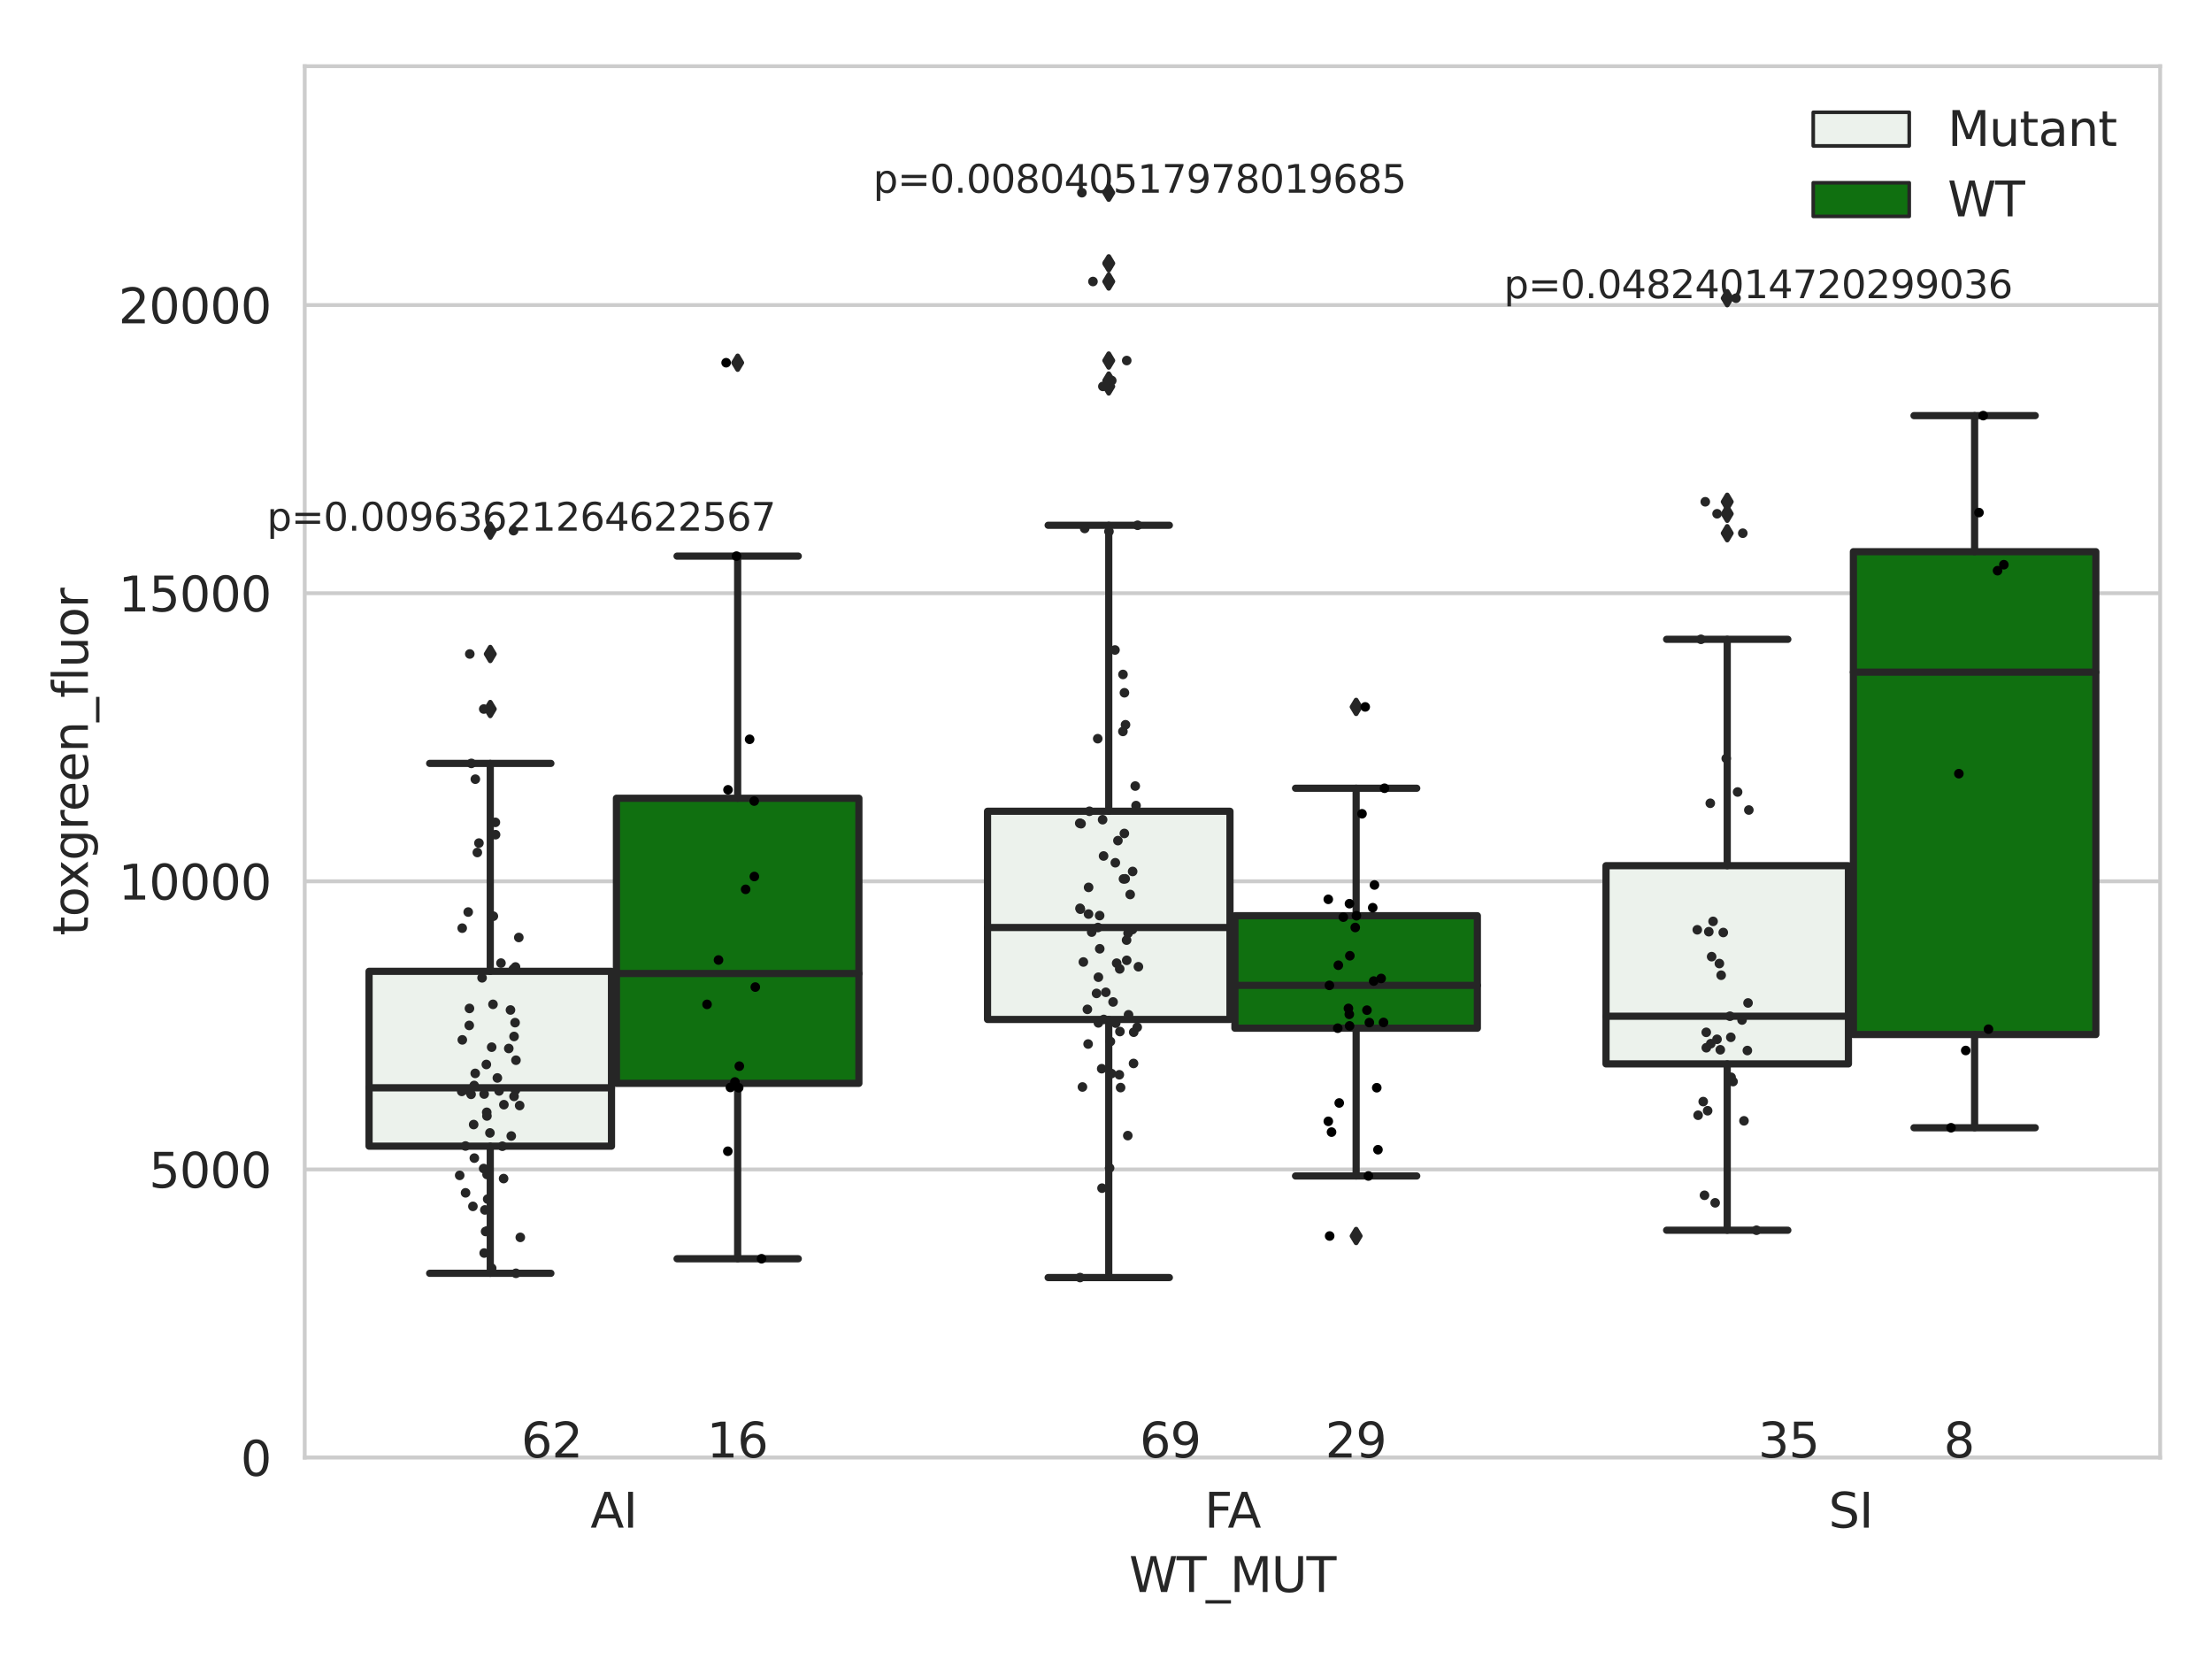 <?xml version="1.0" encoding="utf-8" standalone="no"?>
<!DOCTYPE svg PUBLIC "-//W3C//DTD SVG 1.1//EN"
  "http://www.w3.org/Graphics/SVG/1.1/DTD/svg11.dtd">
<svg xmlns:xlink="http://www.w3.org/1999/xlink" width="460.8pt" height="345.6pt" viewBox="0 0 460.8 345.6" xmlns="http://www.w3.org/2000/svg" version="1.1">
 <defs>
  <style type="text/css">*{stroke-linejoin: round; stroke-linecap: butt}</style>
 </defs>
 <g id="figure_1">
  <g id="patch_1">
   <path d="M 0 345.6 
L 460.8 345.6 
L 460.8 0 
L 0 0 
z
" style="fill: #ffffff"/>
  </g>
  <g id="axes_1">
   <g id="patch_2">
    <path d="M 63.481 303.64 
L 450 303.64 
L 450 13.796 
L 63.481 13.796 
z
" style="fill: #ffffff"/>
   </g>
   <g id="matplotlib.axis_1">
    <g id="xtick_1">
     <g id="text_1">
      <!-- AI -->
      <g style="fill: #262626" transform="translate(123.006 318.238) scale(0.1 -0.1)">
       <defs>
        <path id="DejaVuSans-41" d="M 2188 4044 
L 1331 1722 
L 3047 1722 
L 2188 4044 
z
M 1831 4666 
L 2547 4666 
L 4325 0 
L 3669 0 
L 3244 1197 
L 1141 1197 
L 716 0 
L 50 0 
L 1831 4666 
z
" transform="scale(0.016)"/>
        <path id="DejaVuSans-49" d="M 628 4666 
L 1259 4666 
L 1259 0 
L 628 0 
L 628 4666 
z
" transform="scale(0.016)"/>
       </defs>
       <use xlink:href="#DejaVuSans-41"/>
       <use xlink:href="#DejaVuSans-49" x="68.408"/>
      </g>
     </g>
    </g>
    <g id="xtick_2">
     <g id="text_2">
      <!-- FA -->
      <g style="fill: #262626" transform="translate(250.901 318.238) scale(0.1 -0.1)">
       <defs>
        <path id="DejaVuSans-46" d="M 628 4666 
L 3309 4666 
L 3309 4134 
L 1259 4134 
L 1259 2759 
L 3109 2759 
L 3109 2228 
L 1259 2228 
L 1259 0 
L 628 0 
L 628 4666 
z
" transform="scale(0.016)"/>
       </defs>
       <use xlink:href="#DejaVuSans-46"/>
       <use xlink:href="#DejaVuSans-41" x="48.395"/>
      </g>
     </g>
    </g>
    <g id="xtick_3">
     <g id="text_3">
      <!-- SI -->
      <g style="fill: #262626" transform="translate(380.931 318.238) scale(0.1 -0.1)">
       <defs>
        <path id="DejaVuSans-53" d="M 3425 4513 
L 3425 3897 
Q 3066 4069 2747 4153 
Q 2428 4238 2131 4238 
Q 1616 4238 1336 4038 
Q 1056 3838 1056 3469 
Q 1056 3159 1242 3001 
Q 1428 2844 1947 2747 
L 2328 2669 
Q 3034 2534 3370 2195 
Q 3706 1856 3706 1288 
Q 3706 609 3251 259 
Q 2797 -91 1919 -91 
Q 1588 -91 1214 -16 
Q 841 59 441 206 
L 441 856 
Q 825 641 1194 531 
Q 1563 422 1919 422 
Q 2459 422 2753 634 
Q 3047 847 3047 1241 
Q 3047 1584 2836 1778 
Q 2625 1972 2144 2069 
L 1759 2144 
Q 1053 2284 737 2584 
Q 422 2884 422 3419 
Q 422 4038 858 4394 
Q 1294 4750 2059 4750 
Q 2388 4750 2728 4690 
Q 3069 4631 3425 4513 
z
" transform="scale(0.016)"/>
       </defs>
       <use xlink:href="#DejaVuSans-53"/>
       <use xlink:href="#DejaVuSans-49" x="63.477"/>
      </g>
     </g>
    </g>
    <g id="text_4">
     <!-- WT_MUT -->
     <g style="fill: #262626" transform="translate(235.216 331.638) scale(0.1 -0.1)">
      <defs>
       <path id="DejaVuSans-57" d="M 213 4666 
L 850 4666 
L 1831 722 
L 2809 4666 
L 3519 4666 
L 4500 722 
L 5478 4666 
L 6119 4666 
L 4947 0 
L 4153 0 
L 3169 4050 
L 2175 0 
L 1381 0 
L 213 4666 
z
" transform="scale(0.016)"/>
       <path id="DejaVuSans-54" d="M -19 4666 
L 3928 4666 
L 3928 4134 
L 2272 4134 
L 2272 0 
L 1638 0 
L 1638 4134 
L -19 4134 
L -19 4666 
z
" transform="scale(0.016)"/>
       <path id="DejaVuSans-5f" d="M 3263 -1063 
L 3263 -1509 
L -63 -1509 
L -63 -1063 
L 3263 -1063 
z
" transform="scale(0.016)"/>
       <path id="DejaVuSans-4d" d="M 628 4666 
L 1569 4666 
L 2759 1491 
L 3956 4666 
L 4897 4666 
L 4897 0 
L 4281 0 
L 4281 4097 
L 3078 897 
L 2444 897 
L 1241 4097 
L 1241 0 
L 628 0 
L 628 4666 
z
" transform="scale(0.016)"/>
       <path id="DejaVuSans-55" d="M 556 4666 
L 1191 4666 
L 1191 1831 
Q 1191 1081 1462 751 
Q 1734 422 2344 422 
Q 2950 422 3222 751 
Q 3494 1081 3494 1831 
L 3494 4666 
L 4128 4666 
L 4128 1753 
Q 4128 841 3676 375 
Q 3225 -91 2344 -91 
Q 1459 -91 1007 375 
Q 556 841 556 1753 
L 556 4666 
z
" transform="scale(0.016)"/>
      </defs>
      <use xlink:href="#DejaVuSans-57"/>
      <use xlink:href="#DejaVuSans-54" x="98.877"/>
      <use xlink:href="#DejaVuSans-5f" x="159.961"/>
      <use xlink:href="#DejaVuSans-4d" x="209.961"/>
      <use xlink:href="#DejaVuSans-55" x="296.24"/>
      <use xlink:href="#DejaVuSans-54" x="369.434"/>
     </g>
    </g>
   </g>
   <g id="matplotlib.axis_2">
    <g id="ytick_1">
     <g id="line2d_1">
      <path d="M 63.481 303.64 
L 450 303.64 
" clip-path="url(#pbcd2a9d0d8)" style="fill: none; stroke: #cccccc; stroke-width: 0.8; stroke-linecap: round"/>
     </g>
     <g id="text_5">
      <!-- 0 -->
      <g style="fill: #262626" transform="translate(50.119 307.439) scale(0.1 -0.1)">
       <defs>
        <path id="DejaVuSans-30" d="M 2034 4250 
Q 1547 4250 1301 3770 
Q 1056 3291 1056 2328 
Q 1056 1369 1301 889 
Q 1547 409 2034 409 
Q 2525 409 2770 889 
Q 3016 1369 3016 2328 
Q 3016 3291 2770 3770 
Q 2525 4250 2034 4250 
z
M 2034 4750 
Q 2819 4750 3233 4129 
Q 3647 3509 3647 2328 
Q 3647 1150 3233 529 
Q 2819 -91 2034 -91 
Q 1250 -91 836 529 
Q 422 1150 422 2328 
Q 422 3509 836 4129 
Q 1250 4750 2034 4750 
z
" transform="scale(0.016)"/>
       </defs>
       <use xlink:href="#DejaVuSans-30"/>
      </g>
     </g>
    </g>
    <g id="ytick_2">
     <g id="line2d_2">
      <path d="M 63.481 243.618 
L 450 243.618 
" clip-path="url(#pbcd2a9d0d8)" style="fill: none; stroke: #cccccc; stroke-width: 0.8; stroke-linecap: round"/>
     </g>
     <g id="text_6">
      <!-- 5000 -->
      <g style="fill: #262626" transform="translate(31.031 247.417) scale(0.1 -0.1)">
       <defs>
        <path id="DejaVuSans-35" d="M 691 4666 
L 3169 4666 
L 3169 4134 
L 1269 4134 
L 1269 2991 
Q 1406 3038 1543 3061 
Q 1681 3084 1819 3084 
Q 2600 3084 3056 2656 
Q 3513 2228 3513 1497 
Q 3513 744 3044 326 
Q 2575 -91 1722 -91 
Q 1428 -91 1123 -41 
Q 819 9 494 109 
L 494 744 
Q 775 591 1075 516 
Q 1375 441 1709 441 
Q 2250 441 2565 725 
Q 2881 1009 2881 1497 
Q 2881 1984 2565 2268 
Q 2250 2553 1709 2553 
Q 1456 2553 1204 2497 
Q 953 2441 691 2322 
L 691 4666 
z
" transform="scale(0.016)"/>
       </defs>
       <use xlink:href="#DejaVuSans-35"/>
       <use xlink:href="#DejaVuSans-30" x="63.623"/>
       <use xlink:href="#DejaVuSans-30" x="127.246"/>
       <use xlink:href="#DejaVuSans-30" x="190.869"/>
      </g>
     </g>
    </g>
    <g id="ytick_3">
     <g id="line2d_3">
      <path d="M 63.481 183.595 
L 450 183.595 
" clip-path="url(#pbcd2a9d0d8)" style="fill: none; stroke: #cccccc; stroke-width: 0.8; stroke-linecap: round"/>
     </g>
     <g id="text_7">
      <!-- 10000 -->
      <g style="fill: #262626" transform="translate(24.669 187.395) scale(0.1 -0.1)">
       <defs>
        <path id="DejaVuSans-31" d="M 794 531 
L 1825 531 
L 1825 4091 
L 703 3866 
L 703 4441 
L 1819 4666 
L 2450 4666 
L 2450 531 
L 3481 531 
L 3481 0 
L 794 0 
L 794 531 
z
" transform="scale(0.016)"/>
       </defs>
       <use xlink:href="#DejaVuSans-31"/>
       <use xlink:href="#DejaVuSans-30" x="63.623"/>
       <use xlink:href="#DejaVuSans-30" x="127.246"/>
       <use xlink:href="#DejaVuSans-30" x="190.869"/>
       <use xlink:href="#DejaVuSans-30" x="254.492"/>
      </g>
     </g>
    </g>
    <g id="ytick_4">
     <g id="line2d_4">
      <path d="M 63.481 123.573 
L 450 123.573 
" clip-path="url(#pbcd2a9d0d8)" style="fill: none; stroke: #cccccc; stroke-width: 0.8; stroke-linecap: round"/>
     </g>
     <g id="text_8">
      <!-- 15000 -->
      <g style="fill: #262626" transform="translate(24.669 127.372) scale(0.1 -0.1)">
       <use xlink:href="#DejaVuSans-31"/>
       <use xlink:href="#DejaVuSans-35" x="63.623"/>
       <use xlink:href="#DejaVuSans-30" x="127.246"/>
       <use xlink:href="#DejaVuSans-30" x="190.869"/>
       <use xlink:href="#DejaVuSans-30" x="254.492"/>
      </g>
     </g>
    </g>
    <g id="ytick_5">
     <g id="line2d_5">
      <path d="M 63.481 63.551 
L 450 63.551 
" clip-path="url(#pbcd2a9d0d8)" style="fill: none; stroke: #cccccc; stroke-width: 0.8; stroke-linecap: round"/>
     </g>
     <g id="text_9">
      <!-- 20000 -->
      <g style="fill: #262626" transform="translate(24.669 67.35) scale(0.1 -0.1)">
       <defs>
        <path id="DejaVuSans-32" d="M 1228 531 
L 3431 531 
L 3431 0 
L 469 0 
L 469 531 
Q 828 903 1448 1529 
Q 2069 2156 2228 2338 
Q 2531 2678 2651 2914 
Q 2772 3150 2772 3378 
Q 2772 3750 2511 3984 
Q 2250 4219 1831 4219 
Q 1534 4219 1204 4116 
Q 875 4013 500 3803 
L 500 4441 
Q 881 4594 1212 4672 
Q 1544 4750 1819 4750 
Q 2544 4750 2975 4387 
Q 3406 4025 3406 3419 
Q 3406 3131 3298 2873 
Q 3191 2616 2906 2266 
Q 2828 2175 2409 1742 
Q 1991 1309 1228 531 
z
" transform="scale(0.016)"/>
       </defs>
       <use xlink:href="#DejaVuSans-32"/>
       <use xlink:href="#DejaVuSans-30" x="63.623"/>
       <use xlink:href="#DejaVuSans-30" x="127.246"/>
       <use xlink:href="#DejaVuSans-30" x="190.869"/>
       <use xlink:href="#DejaVuSans-30" x="254.492"/>
      </g>
     </g>
    </g>
    <g id="text_10">
     <!-- toxgreen_fluor -->
     <g style="fill: #262626" transform="translate(18.311 194.913) rotate(-90) scale(0.1 -0.1)">
      <defs>
       <path id="DejaVuSans-74" d="M 1172 4494 
L 1172 3500 
L 2356 3500 
L 2356 3053 
L 1172 3053 
L 1172 1153 
Q 1172 725 1289 603 
Q 1406 481 1766 481 
L 2356 481 
L 2356 0 
L 1766 0 
Q 1100 0 847 248 
Q 594 497 594 1153 
L 594 3053 
L 172 3053 
L 172 3500 
L 594 3500 
L 594 4494 
L 1172 4494 
z
" transform="scale(0.016)"/>
       <path id="DejaVuSans-6f" d="M 1959 3097 
Q 1497 3097 1228 2736 
Q 959 2375 959 1747 
Q 959 1119 1226 758 
Q 1494 397 1959 397 
Q 2419 397 2687 759 
Q 2956 1122 2956 1747 
Q 2956 2369 2687 2733 
Q 2419 3097 1959 3097 
z
M 1959 3584 
Q 2709 3584 3137 3096 
Q 3566 2609 3566 1747 
Q 3566 888 3137 398 
Q 2709 -91 1959 -91 
Q 1206 -91 779 398 
Q 353 888 353 1747 
Q 353 2609 779 3096 
Q 1206 3584 1959 3584 
z
" transform="scale(0.016)"/>
       <path id="DejaVuSans-78" d="M 3513 3500 
L 2247 1797 
L 3578 0 
L 2900 0 
L 1881 1375 
L 863 0 
L 184 0 
L 1544 1831 
L 300 3500 
L 978 3500 
L 1906 2253 
L 2834 3500 
L 3513 3500 
z
" transform="scale(0.016)"/>
       <path id="DejaVuSans-67" d="M 2906 1791 
Q 2906 2416 2648 2759 
Q 2391 3103 1925 3103 
Q 1463 3103 1205 2759 
Q 947 2416 947 1791 
Q 947 1169 1205 825 
Q 1463 481 1925 481 
Q 2391 481 2648 825 
Q 2906 1169 2906 1791 
z
M 3481 434 
Q 3481 -459 3084 -895 
Q 2688 -1331 1869 -1331 
Q 1566 -1331 1297 -1286 
Q 1028 -1241 775 -1147 
L 775 -588 
Q 1028 -725 1275 -790 
Q 1522 -856 1778 -856 
Q 2344 -856 2625 -561 
Q 2906 -266 2906 331 
L 2906 616 
Q 2728 306 2450 153 
Q 2172 0 1784 0 
Q 1141 0 747 490 
Q 353 981 353 1791 
Q 353 2603 747 3093 
Q 1141 3584 1784 3584 
Q 2172 3584 2450 3431 
Q 2728 3278 2906 2969 
L 2906 3500 
L 3481 3500 
L 3481 434 
z
" transform="scale(0.016)"/>
       <path id="DejaVuSans-72" d="M 2631 2963 
Q 2534 3019 2420 3045 
Q 2306 3072 2169 3072 
Q 1681 3072 1420 2755 
Q 1159 2438 1159 1844 
L 1159 0 
L 581 0 
L 581 3500 
L 1159 3500 
L 1159 2956 
Q 1341 3275 1631 3429 
Q 1922 3584 2338 3584 
Q 2397 3584 2469 3576 
Q 2541 3569 2628 3553 
L 2631 2963 
z
" transform="scale(0.016)"/>
       <path id="DejaVuSans-65" d="M 3597 1894 
L 3597 1613 
L 953 1613 
Q 991 1019 1311 708 
Q 1631 397 2203 397 
Q 2534 397 2845 478 
Q 3156 559 3463 722 
L 3463 178 
Q 3153 47 2828 -22 
Q 2503 -91 2169 -91 
Q 1331 -91 842 396 
Q 353 884 353 1716 
Q 353 2575 817 3079 
Q 1281 3584 2069 3584 
Q 2775 3584 3186 3129 
Q 3597 2675 3597 1894 
z
M 3022 2063 
Q 3016 2534 2758 2815 
Q 2500 3097 2075 3097 
Q 1594 3097 1305 2825 
Q 1016 2553 972 2059 
L 3022 2063 
z
" transform="scale(0.016)"/>
       <path id="DejaVuSans-6e" d="M 3513 2113 
L 3513 0 
L 2938 0 
L 2938 2094 
Q 2938 2591 2744 2837 
Q 2550 3084 2163 3084 
Q 1697 3084 1428 2787 
Q 1159 2491 1159 1978 
L 1159 0 
L 581 0 
L 581 3500 
L 1159 3500 
L 1159 2956 
Q 1366 3272 1645 3428 
Q 1925 3584 2291 3584 
Q 2894 3584 3203 3211 
Q 3513 2838 3513 2113 
z
" transform="scale(0.016)"/>
       <path id="DejaVuSans-66" d="M 2375 4863 
L 2375 4384 
L 1825 4384 
Q 1516 4384 1395 4259 
Q 1275 4134 1275 3809 
L 1275 3500 
L 2222 3500 
L 2222 3053 
L 1275 3053 
L 1275 0 
L 697 0 
L 697 3053 
L 147 3053 
L 147 3500 
L 697 3500 
L 697 3744 
Q 697 4328 969 4595 
Q 1241 4863 1831 4863 
L 2375 4863 
z
" transform="scale(0.016)"/>
       <path id="DejaVuSans-6c" d="M 603 4863 
L 1178 4863 
L 1178 0 
L 603 0 
L 603 4863 
z
" transform="scale(0.016)"/>
       <path id="DejaVuSans-75" d="M 544 1381 
L 544 3500 
L 1119 3500 
L 1119 1403 
Q 1119 906 1312 657 
Q 1506 409 1894 409 
Q 2359 409 2629 706 
Q 2900 1003 2900 1516 
L 2900 3500 
L 3475 3500 
L 3475 0 
L 2900 0 
L 2900 538 
Q 2691 219 2414 64 
Q 2138 -91 1772 -91 
Q 1169 -91 856 284 
Q 544 659 544 1381 
z
M 1991 3584 
L 1991 3584 
z
" transform="scale(0.016)"/>
      </defs>
      <use xlink:href="#DejaVuSans-74"/>
      <use xlink:href="#DejaVuSans-6f" x="39.209"/>
      <use xlink:href="#DejaVuSans-78" x="97.266"/>
      <use xlink:href="#DejaVuSans-67" x="156.445"/>
      <use xlink:href="#DejaVuSans-72" x="219.922"/>
      <use xlink:href="#DejaVuSans-65" x="258.785"/>
      <use xlink:href="#DejaVuSans-65" x="320.309"/>
      <use xlink:href="#DejaVuSans-6e" x="381.832"/>
      <use xlink:href="#DejaVuSans-5f" x="445.211"/>
      <use xlink:href="#DejaVuSans-66" x="495.211"/>
      <use xlink:href="#DejaVuSans-6c" x="530.416"/>
      <use xlink:href="#DejaVuSans-75" x="558.199"/>
      <use xlink:href="#DejaVuSans-6f" x="621.578"/>
      <use xlink:href="#DejaVuSans-72" x="682.76"/>
     </g>
    </g>
   </g>
   <g id="patch_3">
    <path d="M 76.881 238.768 
L 127.386 238.768 
L 127.386 202.349 
L 76.881 202.349 
L 76.881 238.768 
z
" clip-path="url(#pbcd2a9d0d8)" style="fill: #ecf2ec; stroke: #262626; stroke-width: 1.5; stroke-linejoin: miter"/>
   </g>
   <g id="patch_4">
    <path d="M 128.416 225.68 
L 178.922 225.68 
L 178.922 166.291 
L 128.416 166.291 
L 128.416 225.68 
z
" clip-path="url(#pbcd2a9d0d8)" style="fill: #107010; stroke: #262626; stroke-width: 1.5; stroke-linejoin: miter"/>
   </g>
   <g id="patch_5">
    <path d="M 205.72 212.37 
L 256.225 212.37 
L 256.225 169.002 
L 205.72 169.002 
L 205.72 212.37 
z
" clip-path="url(#pbcd2a9d0d8)" style="fill: #ecf2ec; stroke: #262626; stroke-width: 1.5; stroke-linejoin: miter"/>
   </g>
   <g id="patch_6">
    <path d="M 257.256 214.19 
L 307.761 214.19 
L 307.761 190.763 
L 257.256 190.763 
L 257.256 214.19 
z
" clip-path="url(#pbcd2a9d0d8)" style="fill: #107010; stroke: #262626; stroke-width: 1.5; stroke-linejoin: miter"/>
   </g>
   <g id="patch_7">
    <path d="M 334.56 221.628 
L 385.065 221.628 
L 385.065 180.341 
L 334.56 180.341 
L 334.56 221.628 
z
" clip-path="url(#pbcd2a9d0d8)" style="fill: #ecf2ec; stroke: #262626; stroke-width: 1.5; stroke-linejoin: miter"/>
   </g>
   <g id="patch_8">
    <path d="M 386.096 215.509 
L 436.601 215.509 
L 436.601 114.925 
L 386.096 114.925 
L 386.096 215.509 
z
" clip-path="url(#pbcd2a9d0d8)" style="fill: #107010; stroke: #262626; stroke-width: 1.5; stroke-linejoin: miter"/>
   </g>
   <g id="patch_9">
    <path d="M 127.901 303.64 
L 127.901 303.64 
L 127.901 303.64 
L 127.901 303.64 
z
" clip-path="url(#pbcd2a9d0d8)" style="fill: #ecf2ec; stroke: #262626; stroke-width: 0.75; stroke-linejoin: miter"/>
   </g>
   <g id="patch_10">
    <path d="M 127.901 303.64 
L 127.901 303.64 
L 127.901 303.64 
L 127.901 303.64 
z
" clip-path="url(#pbcd2a9d0d8)" style="fill: #107010; stroke: #262626; stroke-width: 0.75; stroke-linejoin: miter"/>
   </g>
   <g id="PathCollection_1"/>
   <g id="PathCollection_2"/>
   <g id="line2d_6">
    <path d="M 102.133 238.768 
L 102.133 265.252 
" clip-path="url(#pbcd2a9d0d8)" style="fill: none; stroke: #262626; stroke-width: 1.5; stroke-linecap: round"/>
   </g>
   <g id="line2d_7">
    <path d="M 102.133 202.349 
L 102.133 159.03 
" clip-path="url(#pbcd2a9d0d8)" style="fill: none; stroke: #262626; stroke-width: 1.5; stroke-linecap: round"/>
   </g>
   <g id="line2d_8">
    <path d="M 89.507 265.252 
L 114.759 265.252 
" clip-path="url(#pbcd2a9d0d8)" style="fill: none; stroke: #262626; stroke-width: 1.5; stroke-linecap: round"/>
   </g>
   <g id="line2d_9">
    <path d="M 89.507 159.03 
L 114.759 159.03 
" clip-path="url(#pbcd2a9d0d8)" style="fill: none; stroke: #262626; stroke-width: 1.5; stroke-linecap: round"/>
   </g>
   <g id="line2d_10">
    <defs>
     <path id="m58a4a67502" d="M -0 1.414 
L 0.849 0 
L 0 -1.414 
L -0.849 -0 
z
" style="stroke: #262626; stroke-linejoin: miter"/>
    </defs>
    <g clip-path="url(#pbcd2a9d0d8)">
     <use xlink:href="#m58a4a67502" x="102.133" y="110.545" style="fill: #262626; stroke: #262626; stroke-linejoin: miter"/>
     <use xlink:href="#m58a4a67502" x="102.133" y="136.238" style="fill: #262626; stroke: #262626; stroke-linejoin: miter"/>
     <use xlink:href="#m58a4a67502" x="102.133" y="147.704" style="fill: #262626; stroke: #262626; stroke-linejoin: miter"/>
    </g>
   </g>
   <g id="line2d_11">
    <path d="M 153.669 225.68 
L 153.669 262.22 
" clip-path="url(#pbcd2a9d0d8)" style="fill: none; stroke: #262626; stroke-width: 1.5; stroke-linecap: round"/>
   </g>
   <g id="line2d_12">
    <path d="M 153.669 166.291 
L 153.669 115.852 
" clip-path="url(#pbcd2a9d0d8)" style="fill: none; stroke: #262626; stroke-width: 1.5; stroke-linecap: round"/>
   </g>
   <g id="line2d_13">
    <path d="M 141.043 262.22 
L 166.295 262.22 
" clip-path="url(#pbcd2a9d0d8)" style="fill: none; stroke: #262626; stroke-width: 1.5; stroke-linecap: round"/>
   </g>
   <g id="line2d_14">
    <path d="M 141.043 115.852 
L 166.295 115.852 
" clip-path="url(#pbcd2a9d0d8)" style="fill: none; stroke: #262626; stroke-width: 1.5; stroke-linecap: round"/>
   </g>
   <g id="line2d_15">
    <g clip-path="url(#pbcd2a9d0d8)">
     <use xlink:href="#m58a4a67502" x="153.669" y="75.561" style="fill: #262626; stroke: #262626; stroke-linejoin: miter"/>
    </g>
   </g>
   <g id="line2d_16">
    <path d="M 230.973 212.37 
L 230.973 266.14 
" clip-path="url(#pbcd2a9d0d8)" style="fill: none; stroke: #262626; stroke-width: 1.5; stroke-linecap: round"/>
   </g>
   <g id="line2d_17">
    <path d="M 230.973 169.002 
L 230.973 109.422 
" clip-path="url(#pbcd2a9d0d8)" style="fill: none; stroke: #262626; stroke-width: 1.5; stroke-linecap: round"/>
   </g>
   <g id="line2d_18">
    <path d="M 218.346 266.14 
L 243.599 266.14 
" clip-path="url(#pbcd2a9d0d8)" style="fill: none; stroke: #262626; stroke-width: 1.5; stroke-linecap: round"/>
   </g>
   <g id="line2d_19">
    <path d="M 218.346 109.422 
L 243.599 109.422 
" clip-path="url(#pbcd2a9d0d8)" style="fill: none; stroke: #262626; stroke-width: 1.5; stroke-linecap: round"/>
   </g>
   <g id="line2d_20">
    <g clip-path="url(#pbcd2a9d0d8)">
     <use xlink:href="#m58a4a67502" x="230.973" y="80.496" style="fill: #262626; stroke: #262626; stroke-linejoin: miter"/>
     <use xlink:href="#m58a4a67502" x="230.973" y="58.645" style="fill: #262626; stroke: #262626; stroke-linejoin: miter"/>
     <use xlink:href="#m58a4a67502" x="230.973" y="75.108" style="fill: #262626; stroke: #262626; stroke-linejoin: miter"/>
     <use xlink:href="#m58a4a67502" x="230.973" y="79.277" style="fill: #262626; stroke: #262626; stroke-linejoin: miter"/>
     <use xlink:href="#m58a4a67502" x="230.973" y="54.856" style="fill: #262626; stroke: #262626; stroke-linejoin: miter"/>
     <use xlink:href="#m58a4a67502" x="230.973" y="40.146" style="fill: #262626; stroke: #262626; stroke-linejoin: miter"/>
    </g>
   </g>
   <g id="line2d_21">
    <path d="M 282.509 214.19 
L 282.509 244.974 
" clip-path="url(#pbcd2a9d0d8)" style="fill: none; stroke: #262626; stroke-width: 1.5; stroke-linecap: round"/>
   </g>
   <g id="line2d_22">
    <path d="M 282.509 190.763 
L 282.509 164.207 
" clip-path="url(#pbcd2a9d0d8)" style="fill: none; stroke: #262626; stroke-width: 1.5; stroke-linecap: round"/>
   </g>
   <g id="line2d_23">
    <path d="M 269.882 244.974 
L 295.135 244.974 
" clip-path="url(#pbcd2a9d0d8)" style="fill: none; stroke: #262626; stroke-width: 1.5; stroke-linecap: round"/>
   </g>
   <g id="line2d_24">
    <path d="M 269.882 164.207 
L 295.135 164.207 
" clip-path="url(#pbcd2a9d0d8)" style="fill: none; stroke: #262626; stroke-width: 1.5; stroke-linecap: round"/>
   </g>
   <g id="line2d_25">
    <g clip-path="url(#pbcd2a9d0d8)">
     <use xlink:href="#m58a4a67502" x="282.509" y="257.482" style="fill: #262626; stroke: #262626; stroke-linejoin: miter"/>
     <use xlink:href="#m58a4a67502" x="282.509" y="147.261" style="fill: #262626; stroke: #262626; stroke-linejoin: miter"/>
    </g>
   </g>
   <g id="line2d_26">
    <path d="M 359.812 221.628 
L 359.812 256.282 
" clip-path="url(#pbcd2a9d0d8)" style="fill: none; stroke: #262626; stroke-width: 1.5; stroke-linecap: round"/>
   </g>
   <g id="line2d_27">
    <path d="M 359.812 180.341 
L 359.812 133.182 
" clip-path="url(#pbcd2a9d0d8)" style="fill: none; stroke: #262626; stroke-width: 1.5; stroke-linecap: round"/>
   </g>
   <g id="line2d_28">
    <path d="M 347.186 256.282 
L 372.439 256.282 
" clip-path="url(#pbcd2a9d0d8)" style="fill: none; stroke: #262626; stroke-width: 1.5; stroke-linecap: round"/>
   </g>
   <g id="line2d_29">
    <path d="M 347.186 133.182 
L 372.439 133.182 
" clip-path="url(#pbcd2a9d0d8)" style="fill: none; stroke: #262626; stroke-width: 1.5; stroke-linecap: round"/>
   </g>
   <g id="line2d_30">
    <g clip-path="url(#pbcd2a9d0d8)">
     <use xlink:href="#m58a4a67502" x="359.812" y="111.078" style="fill: #262626; stroke: #262626; stroke-linejoin: miter"/>
     <use xlink:href="#m58a4a67502" x="359.812" y="62.121" style="fill: #262626; stroke: #262626; stroke-linejoin: miter"/>
     <use xlink:href="#m58a4a67502" x="359.812" y="107.027" style="fill: #262626; stroke: #262626; stroke-linejoin: miter"/>
     <use xlink:href="#m58a4a67502" x="359.812" y="104.529" style="fill: #262626; stroke: #262626; stroke-linejoin: miter"/>
    </g>
   </g>
   <g id="line2d_31">
    <path d="M 411.348 215.509 
L 411.348 234.931 
" clip-path="url(#pbcd2a9d0d8)" style="fill: none; stroke: #262626; stroke-width: 1.5; stroke-linecap: round"/>
   </g>
   <g id="line2d_32">
    <path d="M 411.348 114.925 
L 411.348 86.582 
" clip-path="url(#pbcd2a9d0d8)" style="fill: none; stroke: #262626; stroke-width: 1.5; stroke-linecap: round"/>
   </g>
   <g id="line2d_33">
    <path d="M 398.722 234.931 
L 423.974 234.931 
" clip-path="url(#pbcd2a9d0d8)" style="fill: none; stroke: #262626; stroke-width: 1.5; stroke-linecap: round"/>
   </g>
   <g id="line2d_34">
    <path d="M 398.722 86.582 
L 423.974 86.582 
" clip-path="url(#pbcd2a9d0d8)" style="fill: none; stroke: #262626; stroke-width: 1.5; stroke-linecap: round"/>
   </g>
   <g id="line2d_35"/>
   <g id="line2d_36">
    <path d="M 76.881 226.609 
L 127.386 226.609 
" clip-path="url(#pbcd2a9d0d8)" style="fill: none; stroke: #262626; stroke-width: 1.5; stroke-linecap: round"/>
   </g>
   <g id="line2d_37">
    <path d="M 128.416 202.806 
L 178.922 202.806 
" clip-path="url(#pbcd2a9d0d8)" style="fill: none; stroke: #262626; stroke-width: 1.5; stroke-linecap: round"/>
   </g>
   <g id="line2d_38">
    <path d="M 205.72 193.216 
L 256.225 193.216 
" clip-path="url(#pbcd2a9d0d8)" style="fill: none; stroke: #262626; stroke-width: 1.5; stroke-linecap: round"/>
   </g>
   <g id="line2d_39">
    <path d="M 257.256 205.272 
L 307.761 205.272 
" clip-path="url(#pbcd2a9d0d8)" style="fill: none; stroke: #262626; stroke-width: 1.5; stroke-linecap: round"/>
   </g>
   <g id="line2d_40">
    <path d="M 334.56 211.698 
L 385.065 211.698 
" clip-path="url(#pbcd2a9d0d8)" style="fill: none; stroke: #262626; stroke-width: 1.5; stroke-linecap: round"/>
   </g>
   <g id="line2d_41">
    <path d="M 386.096 140.026 
L 436.601 140.026 
" clip-path="url(#pbcd2a9d0d8)" style="fill: none; stroke: #262626; stroke-width: 1.5; stroke-linecap: round"/>
   </g>
   <g id="patch_11">
    <path d="M 63.481 303.64 
L 63.481 13.796 
" style="fill: none; stroke: #cccccc; stroke-width: 0.8; stroke-linejoin: miter; stroke-linecap: square"/>
   </g>
   <g id="patch_12">
    <path d="M 450 303.64 
L 450 13.796 
" style="fill: none; stroke: #cccccc; stroke-width: 0.8; stroke-linejoin: miter; stroke-linecap: square"/>
   </g>
   <g id="patch_13">
    <path d="M 63.481 303.64 
L 450 303.64 
" style="fill: none; stroke: #cccccc; stroke-width: 0.8; stroke-linejoin: miter; stroke-linecap: square"/>
   </g>
   <g id="patch_14">
    <path d="M 63.481 13.796 
L 450 13.796 
" style="fill: none; stroke: #cccccc; stroke-width: 0.8; stroke-linejoin: miter; stroke-linecap: square"/>
   </g>
   <g id="PathCollection_3">
    <defs>
     <path id="C0_0_2c54bf20e3" d="M 0 1 
C 0.265 1 0.52 0.895 0.707 0.707 
C 0.895 0.52 1 0.265 1 -0 
C 1 -0.265 0.895 -0.52 0.707 -0.707 
C 0.52 -0.895 0.265 -1 0 -1 
C -0.265 -1 -0.52 -0.895 -0.707 -0.707 
C -0.895 -0.52 -1 -0.265 -1 0 
C -1 0.265 -0.895 0.52 -0.707 0.707 
C -0.52 0.895 -0.265 1 0 1 
z
"/>
    </defs>
    <g clip-path="url(#pbcd2a9d0d8)">
     <use xlink:href="#C0_0_2c54bf20e3" x="107.483" y="220.861" style="fill: #262626"/>
    </g>
    <g clip-path="url(#pbcd2a9d0d8)">
     <use xlink:href="#C0_0_2c54bf20e3" x="108.079" y="195.294" style="fill: #262626"/>
    </g>
    <g clip-path="url(#pbcd2a9d0d8)">
     <use xlink:href="#C0_0_2c54bf20e3" x="106.981" y="110.545" style="fill: #262626"/>
    </g>
    <g clip-path="url(#pbcd2a9d0d8)">
     <use xlink:href="#C0_0_2c54bf20e3" x="97.754" y="213.613" style="fill: #262626"/>
    </g>
    <g clip-path="url(#pbcd2a9d0d8)">
     <use xlink:href="#C0_0_2c54bf20e3" x="103.197" y="171.312" style="fill: #262626"/>
    </g>
    <g clip-path="url(#pbcd2a9d0d8)">
     <use xlink:href="#C0_0_2c54bf20e3" x="107.38" y="227.092" style="fill: #262626"/>
    </g>
    <g clip-path="url(#pbcd2a9d0d8)">
     <use xlink:href="#C0_0_2c54bf20e3" x="95.761" y="244.851" style="fill: #262626"/>
    </g>
    <g clip-path="url(#pbcd2a9d0d8)">
     <use xlink:href="#C0_0_2c54bf20e3" x="96.985" y="248.489" style="fill: #262626"/>
    </g>
    <g clip-path="url(#pbcd2a9d0d8)">
     <use xlink:href="#C0_0_2c54bf20e3" x="103.61" y="224.557" style="fill: #262626"/>
    </g>
    <g clip-path="url(#pbcd2a9d0d8)">
     <use xlink:href="#C0_0_2c54bf20e3" x="96.285" y="193.35" style="fill: #262626"/>
    </g>
    <g clip-path="url(#pbcd2a9d0d8)">
     <use xlink:href="#C0_0_2c54bf20e3" x="98.778" y="226.125" style="fill: #262626"/>
    </g>
    <g clip-path="url(#pbcd2a9d0d8)">
     <use xlink:href="#C0_0_2c54bf20e3" x="99.438" y="177.592" style="fill: #262626"/>
    </g>
    <g clip-path="url(#pbcd2a9d0d8)">
     <use xlink:href="#C0_0_2c54bf20e3" x="102.777" y="190.86" style="fill: #262626"/>
    </g>
    <g clip-path="url(#pbcd2a9d0d8)">
     <use xlink:href="#C0_0_2c54bf20e3" x="98.518" y="251.308" style="fill: #262626"/>
    </g>
    <g clip-path="url(#pbcd2a9d0d8)">
     <use xlink:href="#C0_0_2c54bf20e3" x="108.388" y="257.768" style="fill: #262626"/>
    </g>
    <g clip-path="url(#pbcd2a9d0d8)">
     <use xlink:href="#C0_0_2c54bf20e3" x="96.97" y="238.733" style="fill: #262626"/>
    </g>
    <g clip-path="url(#pbcd2a9d0d8)">
     <use xlink:href="#C0_0_2c54bf20e3" x="101.627" y="256.366" style="fill: #262626"/>
    </g>
    <g clip-path="url(#pbcd2a9d0d8)">
     <use xlink:href="#C0_0_2c54bf20e3" x="100.426" y="203.701" style="fill: #262626"/>
    </g>
    <g clip-path="url(#pbcd2a9d0d8)">
     <use xlink:href="#C0_0_2c54bf20e3" x="100.754" y="243.426" style="fill: #262626"/>
    </g>
    <g clip-path="url(#pbcd2a9d0d8)">
     <use xlink:href="#C0_0_2c54bf20e3" x="101.158" y="256.544" style="fill: #262626"/>
    </g>
    <g clip-path="url(#pbcd2a9d0d8)">
     <use xlink:href="#C0_0_2c54bf20e3" x="104.653" y="238.78" style="fill: #262626"/>
    </g>
    <g clip-path="url(#pbcd2a9d0d8)">
     <use xlink:href="#C0_0_2c54bf20e3" x="104.97" y="230.126" style="fill: #262626"/>
    </g>
    <g clip-path="url(#pbcd2a9d0d8)">
     <use xlink:href="#C0_0_2c54bf20e3" x="101.594" y="249.796" style="fill: #262626"/>
    </g>
    <g clip-path="url(#pbcd2a9d0d8)">
     <use xlink:href="#C0_0_2c54bf20e3" x="97.798" y="210.074" style="fill: #262626"/>
    </g>
    <g clip-path="url(#pbcd2a9d0d8)">
     <use xlink:href="#C0_0_2c54bf20e3" x="101.436" y="232.477" style="fill: #262626"/>
    </g>
    <g clip-path="url(#pbcd2a9d0d8)">
     <use xlink:href="#C0_0_2c54bf20e3" x="96.307" y="216.623" style="fill: #262626"/>
    </g>
    <g clip-path="url(#pbcd2a9d0d8)">
     <use xlink:href="#C0_0_2c54bf20e3" x="96.188" y="227.361" style="fill: #262626"/>
    </g>
    <g clip-path="url(#pbcd2a9d0d8)">
     <use xlink:href="#C0_0_2c54bf20e3" x="101.461" y="244.67" style="fill: #262626"/>
    </g>
    <g clip-path="url(#pbcd2a9d0d8)">
     <use xlink:href="#C0_0_2c54bf20e3" x="104.36" y="200.63" style="fill: #262626"/>
    </g>
    <g clip-path="url(#pbcd2a9d0d8)">
     <use xlink:href="#C0_0_2c54bf20e3" x="103.964" y="227.263" style="fill: #262626"/>
    </g>
    <g clip-path="url(#pbcd2a9d0d8)">
     <use xlink:href="#C0_0_2c54bf20e3" x="98.188" y="159.03" style="fill: #262626"/>
    </g>
    <g clip-path="url(#pbcd2a9d0d8)">
     <use xlink:href="#C0_0_2c54bf20e3" x="99.022" y="162.317" style="fill: #262626"/>
    </g>
    <g clip-path="url(#pbcd2a9d0d8)">
     <use xlink:href="#C0_0_2c54bf20e3" x="106.504" y="236.652" style="fill: #262626"/>
    </g>
    <g clip-path="url(#pbcd2a9d0d8)">
     <use xlink:href="#C0_0_2c54bf20e3" x="102.431" y="264.191" style="fill: #262626"/>
    </g>
    <g clip-path="url(#pbcd2a9d0d8)">
     <use xlink:href="#C0_0_2c54bf20e3" x="101.396" y="231.712" style="fill: #262626"/>
    </g>
    <g clip-path="url(#pbcd2a9d0d8)">
     <use xlink:href="#C0_0_2c54bf20e3" x="98.996" y="223.605" style="fill: #262626"/>
    </g>
    <g clip-path="url(#pbcd2a9d0d8)">
     <use xlink:href="#C0_0_2c54bf20e3" x="101.314" y="221.749" style="fill: #262626"/>
    </g>
    <g clip-path="url(#pbcd2a9d0d8)">
     <use xlink:href="#C0_0_2c54bf20e3" x="100.859" y="227.906" style="fill: #262626"/>
    </g>
    <g clip-path="url(#pbcd2a9d0d8)">
     <use xlink:href="#C0_0_2c54bf20e3" x="107.389" y="201.437" style="fill: #262626"/>
    </g>
    <g clip-path="url(#pbcd2a9d0d8)">
     <use xlink:href="#C0_0_2c54bf20e3" x="107.086" y="228.396" style="fill: #262626"/>
    </g>
    <g clip-path="url(#pbcd2a9d0d8)">
     <use xlink:href="#C0_0_2c54bf20e3" x="98.815" y="241.256" style="fill: #262626"/>
    </g>
    <g clip-path="url(#pbcd2a9d0d8)">
     <use xlink:href="#C0_0_2c54bf20e3" x="99.772" y="175.627" style="fill: #262626"/>
    </g>
    <g clip-path="url(#pbcd2a9d0d8)">
     <use xlink:href="#C0_0_2c54bf20e3" x="97.842" y="227.412" style="fill: #262626"/>
    </g>
    <g clip-path="url(#pbcd2a9d0d8)">
     <use xlink:href="#C0_0_2c54bf20e3" x="108.253" y="230.302" style="fill: #262626"/>
    </g>
    <g clip-path="url(#pbcd2a9d0d8)">
     <use xlink:href="#C0_0_2c54bf20e3" x="107.088" y="215.915" style="fill: #262626"/>
    </g>
    <g clip-path="url(#pbcd2a9d0d8)">
     <use xlink:href="#C0_0_2c54bf20e3" x="98.135" y="227.968" style="fill: #262626"/>
    </g>
    <g clip-path="url(#pbcd2a9d0d8)">
     <use xlink:href="#C0_0_2c54bf20e3" x="106.925" y="201.898" style="fill: #262626"/>
    </g>
    <g clip-path="url(#pbcd2a9d0d8)">
     <use xlink:href="#C0_0_2c54bf20e3" x="100.863" y="261.032" style="fill: #262626"/>
    </g>
    <g clip-path="url(#pbcd2a9d0d8)">
     <use xlink:href="#C0_0_2c54bf20e3" x="97.866" y="136.238" style="fill: #262626"/>
    </g>
    <g clip-path="url(#pbcd2a9d0d8)">
     <use xlink:href="#C0_0_2c54bf20e3" x="103.236" y="173.88" style="fill: #262626"/>
    </g>
    <g clip-path="url(#pbcd2a9d0d8)">
     <use xlink:href="#C0_0_2c54bf20e3" x="102.062" y="236.009" style="fill: #262626"/>
    </g>
    <g clip-path="url(#pbcd2a9d0d8)">
     <use xlink:href="#C0_0_2c54bf20e3" x="106.341" y="210.401" style="fill: #262626"/>
    </g>
    <g clip-path="url(#pbcd2a9d0d8)">
     <use xlink:href="#C0_0_2c54bf20e3" x="101.005" y="252.052" style="fill: #262626"/>
    </g>
    <g clip-path="url(#pbcd2a9d0d8)">
     <use xlink:href="#C0_0_2c54bf20e3" x="102.422" y="218.145" style="fill: #262626"/>
    </g>
    <g clip-path="url(#pbcd2a9d0d8)">
     <use xlink:href="#C0_0_2c54bf20e3" x="97.537" y="189.995" style="fill: #262626"/>
    </g>
    <g clip-path="url(#pbcd2a9d0d8)">
     <use xlink:href="#C0_0_2c54bf20e3" x="107.302" y="213.037" style="fill: #262626"/>
    </g>
    <g clip-path="url(#pbcd2a9d0d8)">
     <use xlink:href="#C0_0_2c54bf20e3" x="100.776" y="147.704" style="fill: #262626"/>
    </g>
    <g clip-path="url(#pbcd2a9d0d8)">
     <use xlink:href="#C0_0_2c54bf20e3" x="102.698" y="209.221" style="fill: #262626"/>
    </g>
    <g clip-path="url(#pbcd2a9d0d8)">
     <use xlink:href="#C0_0_2c54bf20e3" x="107.482" y="265.252" style="fill: #262626"/>
    </g>
    <g clip-path="url(#pbcd2a9d0d8)">
     <use xlink:href="#C0_0_2c54bf20e3" x="105.988" y="218.417" style="fill: #262626"/>
    </g>
    <g clip-path="url(#pbcd2a9d0d8)">
     <use xlink:href="#C0_0_2c54bf20e3" x="104.91" y="245.521" style="fill: #262626"/>
    </g>
    <g clip-path="url(#pbcd2a9d0d8)">
     <use xlink:href="#C0_0_2c54bf20e3" x="98.672" y="234.265" style="fill: #262626"/>
    </g>
   </g>
   <g id="PathCollection_4">
    <defs>
     <path id="C1_0_c72f629060" d="M 0 1 
C 0.265 1 0.52 0.895 0.707 0.707 
C 0.895 0.52 1 0.265 1 -0 
C 1 -0.265 0.895 -0.52 0.707 -0.707 
C 0.52 -0.895 0.265 -1 0 -1 
C -0.265 -1 -0.52 -0.895 -0.707 -0.707 
C -0.895 -0.52 -1 -0.265 -1 0 
C -1 0.265 -0.895 0.52 -0.707 0.707 
C -0.52 0.895 -0.265 1 0 1 
z
"/>
    </defs>
    <g clip-path="url(#pbcd2a9d0d8)">
     <use xlink:href="#C1_0_c72f629060" x="153.881" y="226.597"/>
    </g>
    <g clip-path="url(#pbcd2a9d0d8)">
     <use xlink:href="#C1_0_c72f629060" x="149.68" y="199.986"/>
    </g>
    <g clip-path="url(#pbcd2a9d0d8)">
     <use xlink:href="#C1_0_c72f629060" x="154.014" y="222.098"/>
    </g>
    <g clip-path="url(#pbcd2a9d0d8)">
     <use xlink:href="#C1_0_c72f629060" x="158.647" y="262.22"/>
    </g>
    <g clip-path="url(#pbcd2a9d0d8)">
     <use xlink:href="#C1_0_c72f629060" x="151.267" y="75.561"/>
    </g>
    <g clip-path="url(#pbcd2a9d0d8)">
     <use xlink:href="#C1_0_c72f629060" x="155.33" y="185.265"/>
    </g>
    <g clip-path="url(#pbcd2a9d0d8)">
     <use xlink:href="#C1_0_c72f629060" x="157.114" y="166.877"/>
    </g>
    <g clip-path="url(#pbcd2a9d0d8)">
     <use xlink:href="#C1_0_c72f629060" x="151.618" y="239.825"/>
    </g>
    <g clip-path="url(#pbcd2a9d0d8)">
     <use xlink:href="#C1_0_c72f629060" x="153.425" y="115.852"/>
    </g>
    <g clip-path="url(#pbcd2a9d0d8)">
     <use xlink:href="#C1_0_c72f629060" x="156.16" y="154.01"/>
    </g>
    <g clip-path="url(#pbcd2a9d0d8)">
     <use xlink:href="#C1_0_c72f629060" x="153.099" y="225.395"/>
    </g>
    <g clip-path="url(#pbcd2a9d0d8)">
     <use xlink:href="#C1_0_c72f629060" x="157.145" y="182.592"/>
    </g>
    <g clip-path="url(#pbcd2a9d0d8)">
     <use xlink:href="#C1_0_c72f629060" x="152.161" y="226.534"/>
    </g>
    <g clip-path="url(#pbcd2a9d0d8)">
     <use xlink:href="#C1_0_c72f629060" x="147.29" y="209.227"/>
    </g>
    <g clip-path="url(#pbcd2a9d0d8)">
     <use xlink:href="#C1_0_c72f629060" x="151.657" y="164.532"/>
    </g>
    <g clip-path="url(#pbcd2a9d0d8)">
     <use xlink:href="#C1_0_c72f629060" x="157.344" y="205.625"/>
    </g>
   </g>
   <g id="PathCollection_5">
    <defs>
     <path id="C2_0_78679479ee" d="M 0 1 
C 0.265 1 0.52 0.895 0.707 0.707 
C 0.895 0.52 1 0.265 1 -0 
C 1 -0.265 0.895 -0.52 0.707 -0.707 
C 0.52 -0.895 0.265 -1 0 -1 
C -0.265 -1 -0.52 -0.895 -0.707 -0.707 
C -0.895 -0.52 -1 -0.265 -1 0 
C -1 0.265 -0.895 0.52 -0.707 0.707 
C -0.52 0.895 -0.265 1 0 1 
z
"/>
    </defs>
    <g clip-path="url(#pbcd2a9d0d8)">
     <use xlink:href="#C2_0_78679479ee" x="229.75" y="80.496" style="fill: #262626"/>
    </g>
    <g clip-path="url(#pbcd2a9d0d8)">
     <use xlink:href="#C2_0_78679479ee" x="231.018" y="110.719" style="fill: #262626"/>
    </g>
    <g clip-path="url(#pbcd2a9d0d8)">
     <use xlink:href="#C2_0_78679479ee" x="234.688" y="195.847" style="fill: #262626"/>
    </g>
    <g clip-path="url(#pbcd2a9d0d8)">
     <use xlink:href="#C2_0_78679479ee" x="234.94" y="236.567" style="fill: #262626"/>
    </g>
    <g clip-path="url(#pbcd2a9d0d8)">
     <use xlink:href="#C2_0_78679479ee" x="226.776" y="184.857" style="fill: #262626"/>
    </g>
    <g clip-path="url(#pbcd2a9d0d8)">
     <use xlink:href="#C2_0_78679479ee" x="228.429" y="206.944" style="fill: #262626"/>
    </g>
    <g clip-path="url(#pbcd2a9d0d8)">
     <use xlink:href="#C2_0_78679479ee" x="235.948" y="181.541" style="fill: #262626"/>
    </g>
    <g clip-path="url(#pbcd2a9d0d8)">
     <use xlink:href="#C2_0_78679479ee" x="237.153" y="201.39" style="fill: #262626"/>
    </g>
    <g clip-path="url(#pbcd2a9d0d8)">
     <use xlink:href="#C2_0_78679479ee" x="224.93" y="171.492" style="fill: #262626"/>
    </g>
    <g clip-path="url(#pbcd2a9d0d8)">
     <use xlink:href="#C2_0_78679479ee" x="229.572" y="247.516" style="fill: #262626"/>
    </g>
    <g clip-path="url(#pbcd2a9d0d8)">
     <use xlink:href="#C2_0_78679479ee" x="227.416" y="194.177" style="fill: #262626"/>
    </g>
    <g clip-path="url(#pbcd2a9d0d8)">
     <use xlink:href="#C2_0_78679479ee" x="224.988" y="189.213" style="fill: #262626"/>
    </g>
    <g clip-path="url(#pbcd2a9d0d8)">
     <use xlink:href="#C2_0_78679479ee" x="235.095" y="211.398" style="fill: #262626"/>
    </g>
    <g clip-path="url(#pbcd2a9d0d8)">
     <use xlink:href="#C2_0_78679479ee" x="234.044" y="183.097" style="fill: #262626"/>
    </g>
    <g clip-path="url(#pbcd2a9d0d8)">
     <use xlink:href="#C2_0_78679479ee" x="229.505" y="222.63" style="fill: #262626"/>
    </g>
    <g clip-path="url(#pbcd2a9d0d8)">
     <use xlink:href="#C2_0_78679479ee" x="226.948" y="169.002" style="fill: #262626"/>
    </g>
    <g clip-path="url(#pbcd2a9d0d8)">
     <use xlink:href="#C2_0_78679479ee" x="229.099" y="197.65" style="fill: #262626"/>
    </g>
    <g clip-path="url(#pbcd2a9d0d8)">
     <use xlink:href="#C2_0_78679479ee" x="236.137" y="221.536" style="fill: #262626"/>
    </g>
    <g clip-path="url(#pbcd2a9d0d8)">
     <use xlink:href="#C2_0_78679479ee" x="227.683" y="58.645" style="fill: #262626"/>
    </g>
    <g clip-path="url(#pbcd2a9d0d8)">
     <use xlink:href="#C2_0_78679479ee" x="231.148" y="243.322" style="fill: #262626"/>
    </g>
    <g clip-path="url(#pbcd2a9d0d8)">
     <use xlink:href="#C2_0_78679479ee" x="235.438" y="186.338" style="fill: #262626"/>
    </g>
    <g clip-path="url(#pbcd2a9d0d8)">
     <use xlink:href="#C2_0_78679479ee" x="234.223" y="173.622" style="fill: #262626"/>
    </g>
    <g clip-path="url(#pbcd2a9d0d8)">
     <use xlink:href="#C2_0_78679479ee" x="234.719" y="75.108" style="fill: #262626"/>
    </g>
    <g clip-path="url(#pbcd2a9d0d8)">
     <use xlink:href="#C2_0_78679479ee" x="235.908" y="193.641" style="fill: #262626"/>
    </g>
    <g clip-path="url(#pbcd2a9d0d8)">
     <use xlink:href="#C2_0_78679479ee" x="236.173" y="215.025" style="fill: #262626"/>
    </g>
    <g clip-path="url(#pbcd2a9d0d8)">
     <use xlink:href="#C2_0_78679479ee" x="234.24" y="144.316" style="fill: #262626"/>
    </g>
    <g clip-path="url(#pbcd2a9d0d8)">
     <use xlink:href="#C2_0_78679479ee" x="232.343" y="179.725" style="fill: #262626"/>
    </g>
    <g clip-path="url(#pbcd2a9d0d8)">
     <use xlink:href="#C2_0_78679479ee" x="228.818" y="203.571" style="fill: #262626"/>
    </g>
    <g clip-path="url(#pbcd2a9d0d8)">
     <use xlink:href="#C2_0_78679479ee" x="233.937" y="140.499" style="fill: #262626"/>
    </g>
    <g clip-path="url(#pbcd2a9d0d8)">
     <use xlink:href="#C2_0_78679479ee" x="228.721" y="193.216" style="fill: #262626"/>
    </g>
    <g clip-path="url(#pbcd2a9d0d8)">
     <use xlink:href="#C2_0_78679479ee" x="236.492" y="163.749" style="fill: #262626"/>
    </g>
    <g clip-path="url(#pbcd2a9d0d8)">
     <use xlink:href="#C2_0_78679479ee" x="225.963" y="110.089" style="fill: #262626"/>
    </g>
    <g clip-path="url(#pbcd2a9d0d8)">
     <use xlink:href="#C2_0_78679479ee" x="236.988" y="109.422" style="fill: #262626"/>
    </g>
    <g clip-path="url(#pbcd2a9d0d8)">
     <use xlink:href="#C2_0_78679479ee" x="231.598" y="79.277" style="fill: #262626"/>
    </g>
    <g clip-path="url(#pbcd2a9d0d8)">
     <use xlink:href="#C2_0_78679479ee" x="231.535" y="223.646" style="fill: #262626"/>
    </g>
    <g clip-path="url(#pbcd2a9d0d8)">
     <use xlink:href="#C2_0_78679479ee" x="229.894" y="178.318" style="fill: #262626"/>
    </g>
    <g clip-path="url(#pbcd2a9d0d8)">
     <use xlink:href="#C2_0_78679479ee" x="225.067" y="189.404" style="fill: #262626"/>
    </g>
    <g clip-path="url(#pbcd2a9d0d8)">
     <use xlink:href="#C2_0_78679479ee" x="233.921" y="152.373" style="fill: #262626"/>
    </g>
    <g clip-path="url(#pbcd2a9d0d8)">
     <use xlink:href="#C2_0_78679479ee" x="234.465" y="150.978" style="fill: #262626"/>
    </g>
    <g clip-path="url(#pbcd2a9d0d8)">
     <use xlink:href="#C2_0_78679479ee" x="232.271" y="135.406" style="fill: #262626"/>
    </g>
    <g clip-path="url(#pbcd2a9d0d8)">
     <use xlink:href="#C2_0_78679479ee" x="226.76" y="190.415" style="fill: #262626"/>
    </g>
    <g clip-path="url(#pbcd2a9d0d8)">
     <use xlink:href="#C2_0_78679479ee" x="229.077" y="190.736" style="fill: #262626"/>
    </g>
    <g clip-path="url(#pbcd2a9d0d8)">
     <use xlink:href="#C2_0_78679479ee" x="225.205" y="171.594" style="fill: #262626"/>
    </g>
    <g clip-path="url(#pbcd2a9d0d8)">
     <use xlink:href="#C2_0_78679479ee" x="229.933" y="212.37" style="fill: #262626"/>
    </g>
    <g clip-path="url(#pbcd2a9d0d8)">
     <use xlink:href="#C2_0_78679479ee" x="234.396" y="183.074" style="fill: #262626"/>
    </g>
    <g clip-path="url(#pbcd2a9d0d8)">
     <use xlink:href="#C2_0_78679479ee" x="236.661" y="167.819" style="fill: #262626"/>
    </g>
    <g clip-path="url(#pbcd2a9d0d8)">
     <use xlink:href="#C2_0_78679479ee" x="231.316" y="216.964" style="fill: #262626"/>
    </g>
    <g clip-path="url(#pbcd2a9d0d8)">
     <use xlink:href="#C2_0_78679479ee" x="236.908" y="213.99" style="fill: #262626"/>
    </g>
    <g clip-path="url(#pbcd2a9d0d8)">
     <use xlink:href="#C2_0_78679479ee" x="232.427" y="213.143" style="fill: #262626"/>
    </g>
    <g clip-path="url(#pbcd2a9d0d8)">
     <use xlink:href="#C2_0_78679479ee" x="234.717" y="200.053" style="fill: #262626"/>
    </g>
    <g clip-path="url(#pbcd2a9d0d8)">
     <use xlink:href="#C2_0_78679479ee" x="226.675" y="217.488" style="fill: #262626"/>
    </g>
    <g clip-path="url(#pbcd2a9d0d8)">
     <use xlink:href="#C2_0_78679479ee" x="225.685" y="200.4" style="fill: #262626"/>
    </g>
    <g clip-path="url(#pbcd2a9d0d8)">
     <use xlink:href="#C2_0_78679479ee" x="229.695" y="170.757" style="fill: #262626"/>
    </g>
    <g clip-path="url(#pbcd2a9d0d8)">
     <use xlink:href="#C2_0_78679479ee" x="231.873" y="208.728" style="fill: #262626"/>
    </g>
    <g clip-path="url(#pbcd2a9d0d8)">
     <use xlink:href="#C2_0_78679479ee" x="228.815" y="213.086" style="fill: #262626"/>
    </g>
    <g clip-path="url(#pbcd2a9d0d8)">
     <use xlink:href="#C2_0_78679479ee" x="233.259" y="201.845" style="fill: #262626"/>
    </g>
    <g clip-path="url(#pbcd2a9d0d8)">
     <use xlink:href="#C2_0_78679479ee" x="230.71" y="54.856" style="fill: #262626"/>
    </g>
    <g clip-path="url(#pbcd2a9d0d8)">
     <use xlink:href="#C2_0_78679479ee" x="232.884" y="175.117" style="fill: #262626"/>
    </g>
    <g clip-path="url(#pbcd2a9d0d8)">
     <use xlink:href="#C2_0_78679479ee" x="232.621" y="200.643" style="fill: #262626"/>
    </g>
    <g clip-path="url(#pbcd2a9d0d8)">
     <use xlink:href="#C2_0_78679479ee" x="225.379" y="40.146" style="fill: #262626"/>
    </g>
    <g clip-path="url(#pbcd2a9d0d8)">
     <use xlink:href="#C2_0_78679479ee" x="228.677" y="153.884" style="fill: #262626"/>
    </g>
    <g clip-path="url(#pbcd2a9d0d8)">
     <use xlink:href="#C2_0_78679479ee" x="233.439" y="226.565" style="fill: #262626"/>
    </g>
    <g clip-path="url(#pbcd2a9d0d8)">
     <use xlink:href="#C2_0_78679479ee" x="233.176" y="223.892" style="fill: #262626"/>
    </g>
    <g clip-path="url(#pbcd2a9d0d8)">
     <use xlink:href="#C2_0_78679479ee" x="233.299" y="214.891" style="fill: #262626"/>
    </g>
    <g clip-path="url(#pbcd2a9d0d8)">
     <use xlink:href="#C2_0_78679479ee" x="225.493" y="226.439" style="fill: #262626"/>
    </g>
    <g clip-path="url(#pbcd2a9d0d8)">
     <use xlink:href="#C2_0_78679479ee" x="224.992" y="266.14" style="fill: #262626"/>
    </g>
    <g clip-path="url(#pbcd2a9d0d8)">
     <use xlink:href="#C2_0_78679479ee" x="226.523" y="210.267" style="fill: #262626"/>
    </g>
    <g clip-path="url(#pbcd2a9d0d8)">
     <use xlink:href="#C2_0_78679479ee" x="230.364" y="206.713" style="fill: #262626"/>
    </g>
    <g clip-path="url(#pbcd2a9d0d8)">
     <use xlink:href="#C2_0_78679479ee" x="234.997" y="194.405" style="fill: #262626"/>
    </g>
   </g>
   <g id="PathCollection_6">
    <defs>
     <path id="C3_0_46a611b07e" d="M 0 1 
C 0.265 1 0.52 0.895 0.707 0.707 
C 0.895 0.52 1 0.265 1 -0 
C 1 -0.265 0.895 -0.52 0.707 -0.707 
C 0.52 -0.895 0.265 -1 0 -1 
C -0.265 -1 -0.52 -0.895 -0.707 -0.707 
C -0.895 -0.52 -1 -0.265 -1 0 
C -1 0.265 -0.895 0.52 -0.707 0.707 
C -0.52 0.895 -0.265 1 0 1 
z
"/>
    </defs>
    <g clip-path="url(#pbcd2a9d0d8)">
     <use xlink:href="#C3_0_46a611b07e" x="288.419" y="164.207"/>
    </g>
    <g clip-path="url(#pbcd2a9d0d8)">
     <use xlink:href="#C3_0_46a611b07e" x="287.054" y="239.504"/>
    </g>
    <g clip-path="url(#pbcd2a9d0d8)">
     <use xlink:href="#C3_0_46a611b07e" x="281.12" y="188.254"/>
    </g>
    <g clip-path="url(#pbcd2a9d0d8)">
     <use xlink:href="#C3_0_46a611b07e" x="287.719" y="203.831"/>
    </g>
    <g clip-path="url(#pbcd2a9d0d8)">
     <use xlink:href="#C3_0_46a611b07e" x="276.992" y="257.482"/>
    </g>
    <g clip-path="url(#pbcd2a9d0d8)">
     <use xlink:href="#C3_0_46a611b07e" x="286.168" y="204.375"/>
    </g>
    <g clip-path="url(#pbcd2a9d0d8)">
     <use xlink:href="#C3_0_46a611b07e" x="276.939" y="205.272"/>
    </g>
    <g clip-path="url(#pbcd2a9d0d8)">
     <use xlink:href="#C3_0_46a611b07e" x="286.803" y="226.593"/>
    </g>
    <g clip-path="url(#pbcd2a9d0d8)">
     <use xlink:href="#C3_0_46a611b07e" x="276.712" y="233.593"/>
    </g>
    <g clip-path="url(#pbcd2a9d0d8)">
     <use xlink:href="#C3_0_46a611b07e" x="281.084" y="211.306"/>
    </g>
    <g clip-path="url(#pbcd2a9d0d8)">
     <use xlink:href="#C3_0_46a611b07e" x="276.706" y="187.346"/>
    </g>
    <g clip-path="url(#pbcd2a9d0d8)">
     <use xlink:href="#C3_0_46a611b07e" x="278.801" y="201.074"/>
    </g>
    <g clip-path="url(#pbcd2a9d0d8)">
     <use xlink:href="#C3_0_46a611b07e" x="282.323" y="193.213"/>
    </g>
    <g clip-path="url(#pbcd2a9d0d8)">
     <use xlink:href="#C3_0_46a611b07e" x="286.323" y="184.357"/>
    </g>
    <g clip-path="url(#pbcd2a9d0d8)">
     <use xlink:href="#C3_0_46a611b07e" x="285.261" y="213.022"/>
    </g>
    <g clip-path="url(#pbcd2a9d0d8)">
     <use xlink:href="#C3_0_46a611b07e" x="284.4" y="147.261"/>
    </g>
    <g clip-path="url(#pbcd2a9d0d8)">
     <use xlink:href="#C3_0_46a611b07e" x="285.063" y="244.974"/>
    </g>
    <g clip-path="url(#pbcd2a9d0d8)">
     <use xlink:href="#C3_0_46a611b07e" x="278.679" y="214.19"/>
    </g>
    <g clip-path="url(#pbcd2a9d0d8)">
     <use xlink:href="#C3_0_46a611b07e" x="283.731" y="169.524"/>
    </g>
    <g clip-path="url(#pbcd2a9d0d8)">
     <use xlink:href="#C3_0_46a611b07e" x="277.382" y="235.838"/>
    </g>
    <g clip-path="url(#pbcd2a9d0d8)">
     <use xlink:href="#C3_0_46a611b07e" x="281.14" y="213.711"/>
    </g>
    <g clip-path="url(#pbcd2a9d0d8)">
     <use xlink:href="#C3_0_46a611b07e" x="279.836" y="191.056"/>
    </g>
    <g clip-path="url(#pbcd2a9d0d8)">
     <use xlink:href="#C3_0_46a611b07e" x="282.57" y="190.763"/>
    </g>
    <g clip-path="url(#pbcd2a9d0d8)">
     <use xlink:href="#C3_0_46a611b07e" x="281.199" y="199.103"/>
    </g>
    <g clip-path="url(#pbcd2a9d0d8)">
     <use xlink:href="#C3_0_46a611b07e" x="284.76" y="210.434"/>
    </g>
    <g clip-path="url(#pbcd2a9d0d8)">
     <use xlink:href="#C3_0_46a611b07e" x="288.21" y="212.995"/>
    </g>
    <g clip-path="url(#pbcd2a9d0d8)">
     <use xlink:href="#C3_0_46a611b07e" x="285.965" y="189.09"/>
    </g>
    <g clip-path="url(#pbcd2a9d0d8)">
     <use xlink:href="#C3_0_46a611b07e" x="278.986" y="229.769"/>
    </g>
    <g clip-path="url(#pbcd2a9d0d8)">
     <use xlink:href="#C3_0_46a611b07e" x="280.903" y="210.068"/>
    </g>
   </g>
   <g id="PathCollection_7">
    <defs>
     <path id="C4_0_197fc45a6e" d="M 0 1 
C 0.265 1 0.52 0.895 0.707 0.707 
C 0.895 0.52 1 0.265 1 -0 
C 1 -0.265 0.895 -0.52 0.707 -0.707 
C 0.52 -0.895 0.265 -1 0 -1 
C -0.265 -1 -0.52 -0.895 -0.707 -0.707 
C -0.895 -0.52 -1 -0.265 -1 0 
C -1 0.265 -0.895 0.52 -0.707 0.707 
C -0.52 0.895 -0.265 1 0 1 
z
"/>
    </defs>
    <g clip-path="url(#pbcd2a9d0d8)">
     <use xlink:href="#C4_0_197fc45a6e" x="360.379" y="211.698" style="fill: #262626"/>
    </g>
    <g clip-path="url(#pbcd2a9d0d8)">
     <use xlink:href="#C4_0_197fc45a6e" x="362.899" y="212.489" style="fill: #262626"/>
    </g>
    <g clip-path="url(#pbcd2a9d0d8)">
     <use xlink:href="#C4_0_197fc45a6e" x="356.385" y="217.415" style="fill: #262626"/>
    </g>
    <g clip-path="url(#pbcd2a9d0d8)">
     <use xlink:href="#C4_0_197fc45a6e" x="363.055" y="111.078" style="fill: #262626"/>
    </g>
    <g clip-path="url(#pbcd2a9d0d8)">
     <use xlink:href="#C4_0_197fc45a6e" x="358.179" y="200.726" style="fill: #262626"/>
    </g>
    <g clip-path="url(#pbcd2a9d0d8)">
     <use xlink:href="#C4_0_197fc45a6e" x="354.34" y="133.182" style="fill: #262626"/>
    </g>
    <g clip-path="url(#pbcd2a9d0d8)">
     <use xlink:href="#C4_0_197fc45a6e" x="353.575" y="193.691" style="fill: #262626"/>
    </g>
    <g clip-path="url(#pbcd2a9d0d8)">
     <use xlink:href="#C4_0_197fc45a6e" x="356.283" y="167.334" style="fill: #262626"/>
    </g>
    <g clip-path="url(#pbcd2a9d0d8)">
     <use xlink:href="#C4_0_197fc45a6e" x="361.026" y="225.314" style="fill: #262626"/>
    </g>
    <g clip-path="url(#pbcd2a9d0d8)">
     <use xlink:href="#C4_0_197fc45a6e" x="361.643" y="62.121" style="fill: #262626"/>
    </g>
    <g clip-path="url(#pbcd2a9d0d8)">
     <use xlink:href="#C4_0_197fc45a6e" x="357.698" y="107.027" style="fill: #262626"/>
    </g>
    <g clip-path="url(#pbcd2a9d0d8)">
     <use xlink:href="#C4_0_197fc45a6e" x="355.24" y="104.529" style="fill: #262626"/>
    </g>
    <g clip-path="url(#pbcd2a9d0d8)">
     <use xlink:href="#C4_0_197fc45a6e" x="358.989" y="194.259" style="fill: #262626"/>
    </g>
    <g clip-path="url(#pbcd2a9d0d8)">
     <use xlink:href="#C4_0_197fc45a6e" x="357.687" y="216.505" style="fill: #262626"/>
    </g>
    <g clip-path="url(#pbcd2a9d0d8)">
     <use xlink:href="#C4_0_197fc45a6e" x="355.732" y="231.385" style="fill: #262626"/>
    </g>
    <g clip-path="url(#pbcd2a9d0d8)">
     <use xlink:href="#C4_0_197fc45a6e" x="356.865" y="191.94" style="fill: #262626"/>
    </g>
    <g clip-path="url(#pbcd2a9d0d8)">
     <use xlink:href="#C4_0_197fc45a6e" x="364.147" y="208.934" style="fill: #262626"/>
    </g>
    <g clip-path="url(#pbcd2a9d0d8)">
     <use xlink:href="#C4_0_197fc45a6e" x="361.975" y="164.987" style="fill: #262626"/>
    </g>
    <g clip-path="url(#pbcd2a9d0d8)">
     <use xlink:href="#C4_0_197fc45a6e" x="355.079" y="249" style="fill: #262626"/>
    </g>
    <g clip-path="url(#pbcd2a9d0d8)">
     <use xlink:href="#C4_0_197fc45a6e" x="363.304" y="233.489" style="fill: #262626"/>
    </g>
    <g clip-path="url(#pbcd2a9d0d8)">
     <use xlink:href="#C4_0_197fc45a6e" x="364.007" y="218.844" style="fill: #262626"/>
    </g>
    <g clip-path="url(#pbcd2a9d0d8)">
     <use xlink:href="#C4_0_197fc45a6e" x="358.55" y="203.156" style="fill: #262626"/>
    </g>
    <g clip-path="url(#pbcd2a9d0d8)">
     <use xlink:href="#C4_0_197fc45a6e" x="353.748" y="232.324" style="fill: #262626"/>
    </g>
    <g clip-path="url(#pbcd2a9d0d8)">
     <use xlink:href="#C4_0_197fc45a6e" x="360.561" y="216.088" style="fill: #262626"/>
    </g>
    <g clip-path="url(#pbcd2a9d0d8)">
     <use xlink:href="#C4_0_197fc45a6e" x="360.618" y="224.413" style="fill: #262626"/>
    </g>
    <g clip-path="url(#pbcd2a9d0d8)">
     <use xlink:href="#C4_0_197fc45a6e" x="355.976" y="194.093" style="fill: #262626"/>
    </g>
    <g clip-path="url(#pbcd2a9d0d8)">
     <use xlink:href="#C4_0_197fc45a6e" x="357.297" y="250.573" style="fill: #262626"/>
    </g>
    <g clip-path="url(#pbcd2a9d0d8)">
     <use xlink:href="#C4_0_197fc45a6e" x="355.444" y="215.054" style="fill: #262626"/>
    </g>
    <g clip-path="url(#pbcd2a9d0d8)">
     <use xlink:href="#C4_0_197fc45a6e" x="356.565" y="199.289" style="fill: #262626"/>
    </g>
    <g clip-path="url(#pbcd2a9d0d8)">
     <use xlink:href="#C4_0_197fc45a6e" x="354.811" y="229.479" style="fill: #262626"/>
    </g>
    <g clip-path="url(#pbcd2a9d0d8)">
     <use xlink:href="#C4_0_197fc45a6e" x="355.458" y="218.263" style="fill: #262626"/>
    </g>
    <g clip-path="url(#pbcd2a9d0d8)">
     <use xlink:href="#C4_0_197fc45a6e" x="364.315" y="168.742" style="fill: #262626"/>
    </g>
    <g clip-path="url(#pbcd2a9d0d8)">
     <use xlink:href="#C4_0_197fc45a6e" x="358.368" y="218.69" style="fill: #262626"/>
    </g>
    <g clip-path="url(#pbcd2a9d0d8)">
     <use xlink:href="#C4_0_197fc45a6e" x="359.61" y="157.998" style="fill: #262626"/>
    </g>
    <g clip-path="url(#pbcd2a9d0d8)">
     <use xlink:href="#C4_0_197fc45a6e" x="365.906" y="256.282" style="fill: #262626"/>
    </g>
   </g>
   <g id="PathCollection_8">
    <defs>
     <path id="C5_0_a69abfa50d" d="M 0 1 
C 0.265 1 0.52 0.895 0.707 0.707 
C 0.895 0.52 1 0.265 1 -0 
C 1 -0.265 0.895 -0.52 0.707 -0.707 
C 0.52 -0.895 0.265 -1 0 -1 
C -0.265 -1 -0.52 -0.895 -0.707 -0.707 
C -0.895 -0.52 -1 -0.265 -1 0 
C -1 0.265 -0.895 0.52 -0.707 0.707 
C -0.52 0.895 -0.265 1 0 1 
z
"/>
    </defs>
    <g clip-path="url(#pbcd2a9d0d8)">
     <use xlink:href="#C5_0_a69abfa50d" x="417.439" y="117.64"/>
    </g>
    <g clip-path="url(#pbcd2a9d0d8)">
     <use xlink:href="#C5_0_a69abfa50d" x="406.434" y="234.931"/>
    </g>
    <g clip-path="url(#pbcd2a9d0d8)">
     <use xlink:href="#C5_0_a69abfa50d" x="408.067" y="161.17"/>
    </g>
    <g clip-path="url(#pbcd2a9d0d8)">
     <use xlink:href="#C5_0_a69abfa50d" x="416.126" y="118.882"/>
    </g>
    <g clip-path="url(#pbcd2a9d0d8)">
     <use xlink:href="#C5_0_a69abfa50d" x="412.256" y="106.779"/>
    </g>
    <g clip-path="url(#pbcd2a9d0d8)">
     <use xlink:href="#C5_0_a69abfa50d" x="414.235" y="214.399"/>
    </g>
    <g clip-path="url(#pbcd2a9d0d8)">
     <use xlink:href="#C5_0_a69abfa50d" x="409.498" y="218.837"/>
    </g>
    <g clip-path="url(#pbcd2a9d0d8)">
     <use xlink:href="#C5_0_a69abfa50d" x="413.14" y="86.582"/>
    </g>
   </g>
   <g id="text_11">
    <!-- 62 -->
    <g style="fill: #262626" transform="translate(108.575 303.62) scale(0.1 -0.1)">
     <defs>
      <path id="DejaVuSans-36" d="M 2113 2584 
Q 1688 2584 1439 2293 
Q 1191 2003 1191 1497 
Q 1191 994 1439 701 
Q 1688 409 2113 409 
Q 2538 409 2786 701 
Q 3034 994 3034 1497 
Q 3034 2003 2786 2293 
Q 2538 2584 2113 2584 
z
M 3366 4563 
L 3366 3988 
Q 3128 4100 2886 4159 
Q 2644 4219 2406 4219 
Q 1781 4219 1451 3797 
Q 1122 3375 1075 2522 
Q 1259 2794 1537 2939 
Q 1816 3084 2150 3084 
Q 2853 3084 3261 2657 
Q 3669 2231 3669 1497 
Q 3669 778 3244 343 
Q 2819 -91 2113 -91 
Q 1303 -91 875 529 
Q 447 1150 447 2328 
Q 447 3434 972 4092 
Q 1497 4750 2381 4750 
Q 2619 4750 2861 4703 
Q 3103 4656 3366 4563 
z
" transform="scale(0.016)"/>
     </defs>
     <use xlink:href="#DejaVuSans-36"/>
     <use xlink:href="#DejaVuSans-32" x="63.623"/>
    </g>
   </g>
   <g id="text_12">
    <!-- p=0.00963621264622567 -->
    <g style="fill: #262626" transform="translate(55.603 110.544) scale(0.08 -0.08)">
     <defs>
      <path id="DejaVuSans-70" d="M 1159 525 
L 1159 -1331 
L 581 -1331 
L 581 3500 
L 1159 3500 
L 1159 2969 
Q 1341 3281 1617 3432 
Q 1894 3584 2278 3584 
Q 2916 3584 3314 3078 
Q 3713 2572 3713 1747 
Q 3713 922 3314 415 
Q 2916 -91 2278 -91 
Q 1894 -91 1617 61 
Q 1341 213 1159 525 
z
M 3116 1747 
Q 3116 2381 2855 2742 
Q 2594 3103 2138 3103 
Q 1681 3103 1420 2742 
Q 1159 2381 1159 1747 
Q 1159 1113 1420 752 
Q 1681 391 2138 391 
Q 2594 391 2855 752 
Q 3116 1113 3116 1747 
z
" transform="scale(0.016)"/>
      <path id="DejaVuSans-3d" d="M 678 2906 
L 4684 2906 
L 4684 2381 
L 678 2381 
L 678 2906 
z
M 678 1631 
L 4684 1631 
L 4684 1100 
L 678 1100 
L 678 1631 
z
" transform="scale(0.016)"/>
      <path id="DejaVuSans-2e" d="M 684 794 
L 1344 794 
L 1344 0 
L 684 0 
L 684 794 
z
" transform="scale(0.016)"/>
      <path id="DejaVuSans-39" d="M 703 97 
L 703 672 
Q 941 559 1184 500 
Q 1428 441 1663 441 
Q 2288 441 2617 861 
Q 2947 1281 2994 2138 
Q 2813 1869 2534 1725 
Q 2256 1581 1919 1581 
Q 1219 1581 811 2004 
Q 403 2428 403 3163 
Q 403 3881 828 4315 
Q 1253 4750 1959 4750 
Q 2769 4750 3195 4129 
Q 3622 3509 3622 2328 
Q 3622 1225 3098 567 
Q 2575 -91 1691 -91 
Q 1453 -91 1209 -44 
Q 966 3 703 97 
z
M 1959 2075 
Q 2384 2075 2632 2365 
Q 2881 2656 2881 3163 
Q 2881 3666 2632 3958 
Q 2384 4250 1959 4250 
Q 1534 4250 1286 3958 
Q 1038 3666 1038 3163 
Q 1038 2656 1286 2365 
Q 1534 2075 1959 2075 
z
" transform="scale(0.016)"/>
      <path id="DejaVuSans-33" d="M 2597 2516 
Q 3050 2419 3304 2112 
Q 3559 1806 3559 1356 
Q 3559 666 3084 287 
Q 2609 -91 1734 -91 
Q 1441 -91 1130 -33 
Q 819 25 488 141 
L 488 750 
Q 750 597 1062 519 
Q 1375 441 1716 441 
Q 2309 441 2620 675 
Q 2931 909 2931 1356 
Q 2931 1769 2642 2001 
Q 2353 2234 1838 2234 
L 1294 2234 
L 1294 2753 
L 1863 2753 
Q 2328 2753 2575 2939 
Q 2822 3125 2822 3475 
Q 2822 3834 2567 4026 
Q 2313 4219 1838 4219 
Q 1578 4219 1281 4162 
Q 984 4106 628 3988 
L 628 4550 
Q 988 4650 1302 4700 
Q 1616 4750 1894 4750 
Q 2613 4750 3031 4423 
Q 3450 4097 3450 3541 
Q 3450 3153 3228 2886 
Q 3006 2619 2597 2516 
z
" transform="scale(0.016)"/>
      <path id="DejaVuSans-34" d="M 2419 4116 
L 825 1625 
L 2419 1625 
L 2419 4116 
z
M 2253 4666 
L 3047 4666 
L 3047 1625 
L 3713 1625 
L 3713 1100 
L 3047 1100 
L 3047 0 
L 2419 0 
L 2419 1100 
L 313 1100 
L 313 1709 
L 2253 4666 
z
" transform="scale(0.016)"/>
      <path id="DejaVuSans-37" d="M 525 4666 
L 3525 4666 
L 3525 4397 
L 1831 0 
L 1172 0 
L 2766 4134 
L 525 4134 
L 525 4666 
z
" transform="scale(0.016)"/>
     </defs>
     <use xlink:href="#DejaVuSans-70"/>
     <use xlink:href="#DejaVuSans-3d" x="63.477"/>
     <use xlink:href="#DejaVuSans-30" x="147.266"/>
     <use xlink:href="#DejaVuSans-2e" x="210.889"/>
     <use xlink:href="#DejaVuSans-30" x="242.676"/>
     <use xlink:href="#DejaVuSans-30" x="306.299"/>
     <use xlink:href="#DejaVuSans-39" x="369.922"/>
     <use xlink:href="#DejaVuSans-36" x="433.545"/>
     <use xlink:href="#DejaVuSans-33" x="497.168"/>
     <use xlink:href="#DejaVuSans-36" x="560.791"/>
     <use xlink:href="#DejaVuSans-32" x="624.414"/>
     <use xlink:href="#DejaVuSans-31" x="688.037"/>
     <use xlink:href="#DejaVuSans-32" x="751.66"/>
     <use xlink:href="#DejaVuSans-36" x="815.283"/>
     <use xlink:href="#DejaVuSans-34" x="878.906"/>
     <use xlink:href="#DejaVuSans-36" x="942.529"/>
     <use xlink:href="#DejaVuSans-32" x="1006.152"/>
     <use xlink:href="#DejaVuSans-32" x="1069.775"/>
     <use xlink:href="#DejaVuSans-35" x="1133.398"/>
     <use xlink:href="#DejaVuSans-36" x="1197.021"/>
     <use xlink:href="#DejaVuSans-37" x="1260.645"/>
    </g>
   </g>
   <g id="text_13">
    <!-- 16 -->
    <g style="fill: #262626" transform="translate(147.227 303.62) scale(0.1 -0.1)">
     <use xlink:href="#DejaVuSans-31"/>
     <use xlink:href="#DejaVuSans-36" x="63.623"/>
    </g>
   </g>
   <g id="text_14">
    <!-- 69 -->
    <g style="fill: #262626" transform="translate(237.415 303.62) scale(0.1 -0.1)">
     <use xlink:href="#DejaVuSans-36"/>
     <use xlink:href="#DejaVuSans-39" x="63.623"/>
    </g>
   </g>
   <g id="text_15">
    <!-- p=0.008040517978019685 -->
    <g style="fill: #262626" transform="translate(181.897 40.145) scale(0.08 -0.08)">
     <defs>
      <path id="DejaVuSans-38" d="M 2034 2216 
Q 1584 2216 1326 1975 
Q 1069 1734 1069 1313 
Q 1069 891 1326 650 
Q 1584 409 2034 409 
Q 2484 409 2743 651 
Q 3003 894 3003 1313 
Q 3003 1734 2745 1975 
Q 2488 2216 2034 2216 
z
M 1403 2484 
Q 997 2584 770 2862 
Q 544 3141 544 3541 
Q 544 4100 942 4425 
Q 1341 4750 2034 4750 
Q 2731 4750 3128 4425 
Q 3525 4100 3525 3541 
Q 3525 3141 3298 2862 
Q 3072 2584 2669 2484 
Q 3125 2378 3379 2068 
Q 3634 1759 3634 1313 
Q 3634 634 3220 271 
Q 2806 -91 2034 -91 
Q 1263 -91 848 271 
Q 434 634 434 1313 
Q 434 1759 690 2068 
Q 947 2378 1403 2484 
z
M 1172 3481 
Q 1172 3119 1398 2916 
Q 1625 2713 2034 2713 
Q 2441 2713 2670 2916 
Q 2900 3119 2900 3481 
Q 2900 3844 2670 4047 
Q 2441 4250 2034 4250 
Q 1625 4250 1398 4047 
Q 1172 3844 1172 3481 
z
" transform="scale(0.016)"/>
     </defs>
     <use xlink:href="#DejaVuSans-70"/>
     <use xlink:href="#DejaVuSans-3d" x="63.477"/>
     <use xlink:href="#DejaVuSans-30" x="147.266"/>
     <use xlink:href="#DejaVuSans-2e" x="210.889"/>
     <use xlink:href="#DejaVuSans-30" x="242.676"/>
     <use xlink:href="#DejaVuSans-30" x="306.299"/>
     <use xlink:href="#DejaVuSans-38" x="369.922"/>
     <use xlink:href="#DejaVuSans-30" x="433.545"/>
     <use xlink:href="#DejaVuSans-34" x="497.168"/>
     <use xlink:href="#DejaVuSans-30" x="560.791"/>
     <use xlink:href="#DejaVuSans-35" x="624.414"/>
     <use xlink:href="#DejaVuSans-31" x="688.037"/>
     <use xlink:href="#DejaVuSans-37" x="751.66"/>
     <use xlink:href="#DejaVuSans-39" x="815.283"/>
     <use xlink:href="#DejaVuSans-37" x="878.906"/>
     <use xlink:href="#DejaVuSans-38" x="942.529"/>
     <use xlink:href="#DejaVuSans-30" x="1006.152"/>
     <use xlink:href="#DejaVuSans-31" x="1069.775"/>
     <use xlink:href="#DejaVuSans-39" x="1133.398"/>
     <use xlink:href="#DejaVuSans-36" x="1197.021"/>
     <use xlink:href="#DejaVuSans-38" x="1260.645"/>
     <use xlink:href="#DejaVuSans-35" x="1324.268"/>
    </g>
   </g>
   <g id="text_16">
    <!-- 29 -->
    <g style="fill: #262626" transform="translate(276.067 303.62) scale(0.1 -0.1)">
     <use xlink:href="#DejaVuSans-32"/>
     <use xlink:href="#DejaVuSans-39" x="63.623"/>
    </g>
   </g>
   <g id="text_17">
    <!-- 35 -->
    <g style="fill: #262626" transform="translate(366.254 303.62) scale(0.1 -0.1)">
     <use xlink:href="#DejaVuSans-33"/>
     <use xlink:href="#DejaVuSans-35" x="63.623"/>
    </g>
   </g>
   <g id="text_18">
    <!-- p=0.04824014720299036 -->
    <g style="fill: #262626" transform="translate(313.282 62.121) scale(0.08 -0.08)">
     <use xlink:href="#DejaVuSans-70"/>
     <use xlink:href="#DejaVuSans-3d" x="63.477"/>
     <use xlink:href="#DejaVuSans-30" x="147.266"/>
     <use xlink:href="#DejaVuSans-2e" x="210.889"/>
     <use xlink:href="#DejaVuSans-30" x="242.676"/>
     <use xlink:href="#DejaVuSans-34" x="306.299"/>
     <use xlink:href="#DejaVuSans-38" x="369.922"/>
     <use xlink:href="#DejaVuSans-32" x="433.545"/>
     <use xlink:href="#DejaVuSans-34" x="497.168"/>
     <use xlink:href="#DejaVuSans-30" x="560.791"/>
     <use xlink:href="#DejaVuSans-31" x="624.414"/>
     <use xlink:href="#DejaVuSans-34" x="688.037"/>
     <use xlink:href="#DejaVuSans-37" x="751.66"/>
     <use xlink:href="#DejaVuSans-32" x="815.283"/>
     <use xlink:href="#DejaVuSans-30" x="878.906"/>
     <use xlink:href="#DejaVuSans-32" x="942.529"/>
     <use xlink:href="#DejaVuSans-39" x="1006.152"/>
     <use xlink:href="#DejaVuSans-39" x="1069.775"/>
     <use xlink:href="#DejaVuSans-30" x="1133.398"/>
     <use xlink:href="#DejaVuSans-33" x="1197.021"/>
     <use xlink:href="#DejaVuSans-36" x="1260.645"/>
    </g>
   </g>
   <g id="text_19">
    <!-- 8 -->
    <g style="fill: #262626" transform="translate(404.906 303.62) scale(0.1 -0.1)">
     <use xlink:href="#DejaVuSans-38"/>
    </g>
   </g>
   <g id="legend_1">
    <g id="patch_15">
     <path d="M 377.728 30.395 
L 397.728 30.395 
L 397.728 23.395 
L 377.728 23.395 
z
" style="fill: #ecf2ec; stroke: #262626; stroke-width: 0.75; stroke-linejoin: miter"/>
    </g>
    <g id="text_20">
     <!-- Mutant -->
     <g style="fill: #262626" transform="translate(405.728 30.395) scale(0.1 -0.1)">
      <defs>
       <path id="DejaVuSans-61" d="M 2194 1759 
Q 1497 1759 1228 1600 
Q 959 1441 959 1056 
Q 959 750 1161 570 
Q 1363 391 1709 391 
Q 2188 391 2477 730 
Q 2766 1069 2766 1631 
L 2766 1759 
L 2194 1759 
z
M 3341 1997 
L 3341 0 
L 2766 0 
L 2766 531 
Q 2569 213 2275 61 
Q 1981 -91 1556 -91 
Q 1019 -91 701 211 
Q 384 513 384 1019 
Q 384 1609 779 1909 
Q 1175 2209 1959 2209 
L 2766 2209 
L 2766 2266 
Q 2766 2663 2505 2880 
Q 2244 3097 1772 3097 
Q 1472 3097 1187 3025 
Q 903 2953 641 2809 
L 641 3341 
Q 956 3463 1253 3523 
Q 1550 3584 1831 3584 
Q 2591 3584 2966 3190 
Q 3341 2797 3341 1997 
z
" transform="scale(0.016)"/>
      </defs>
      <use xlink:href="#DejaVuSans-4d"/>
      <use xlink:href="#DejaVuSans-75" x="86.279"/>
      <use xlink:href="#DejaVuSans-74" x="149.658"/>
      <use xlink:href="#DejaVuSans-61" x="188.867"/>
      <use xlink:href="#DejaVuSans-6e" x="250.146"/>
      <use xlink:href="#DejaVuSans-74" x="313.525"/>
     </g>
    </g>
    <g id="patch_16">
     <path d="M 377.728 45.073 
L 397.728 45.073 
L 397.728 38.073 
L 377.728 38.073 
z
" style="fill: #107010; stroke: #262626; stroke-width: 0.75; stroke-linejoin: miter"/>
    </g>
    <g id="text_21">
     <!-- WT -->
     <g style="fill: #262626" transform="translate(405.728 45.073) scale(0.1 -0.1)">
      <use xlink:href="#DejaVuSans-57"/>
      <use xlink:href="#DejaVuSans-54" x="98.877"/>
     </g>
    </g>
   </g>
  </g>
 </g>
 <defs>
  <clipPath id="pbcd2a9d0d8">
   <rect x="63.481" y="13.796" width="386.519" height="289.844"/>
  </clipPath>
 </defs>
</svg>
